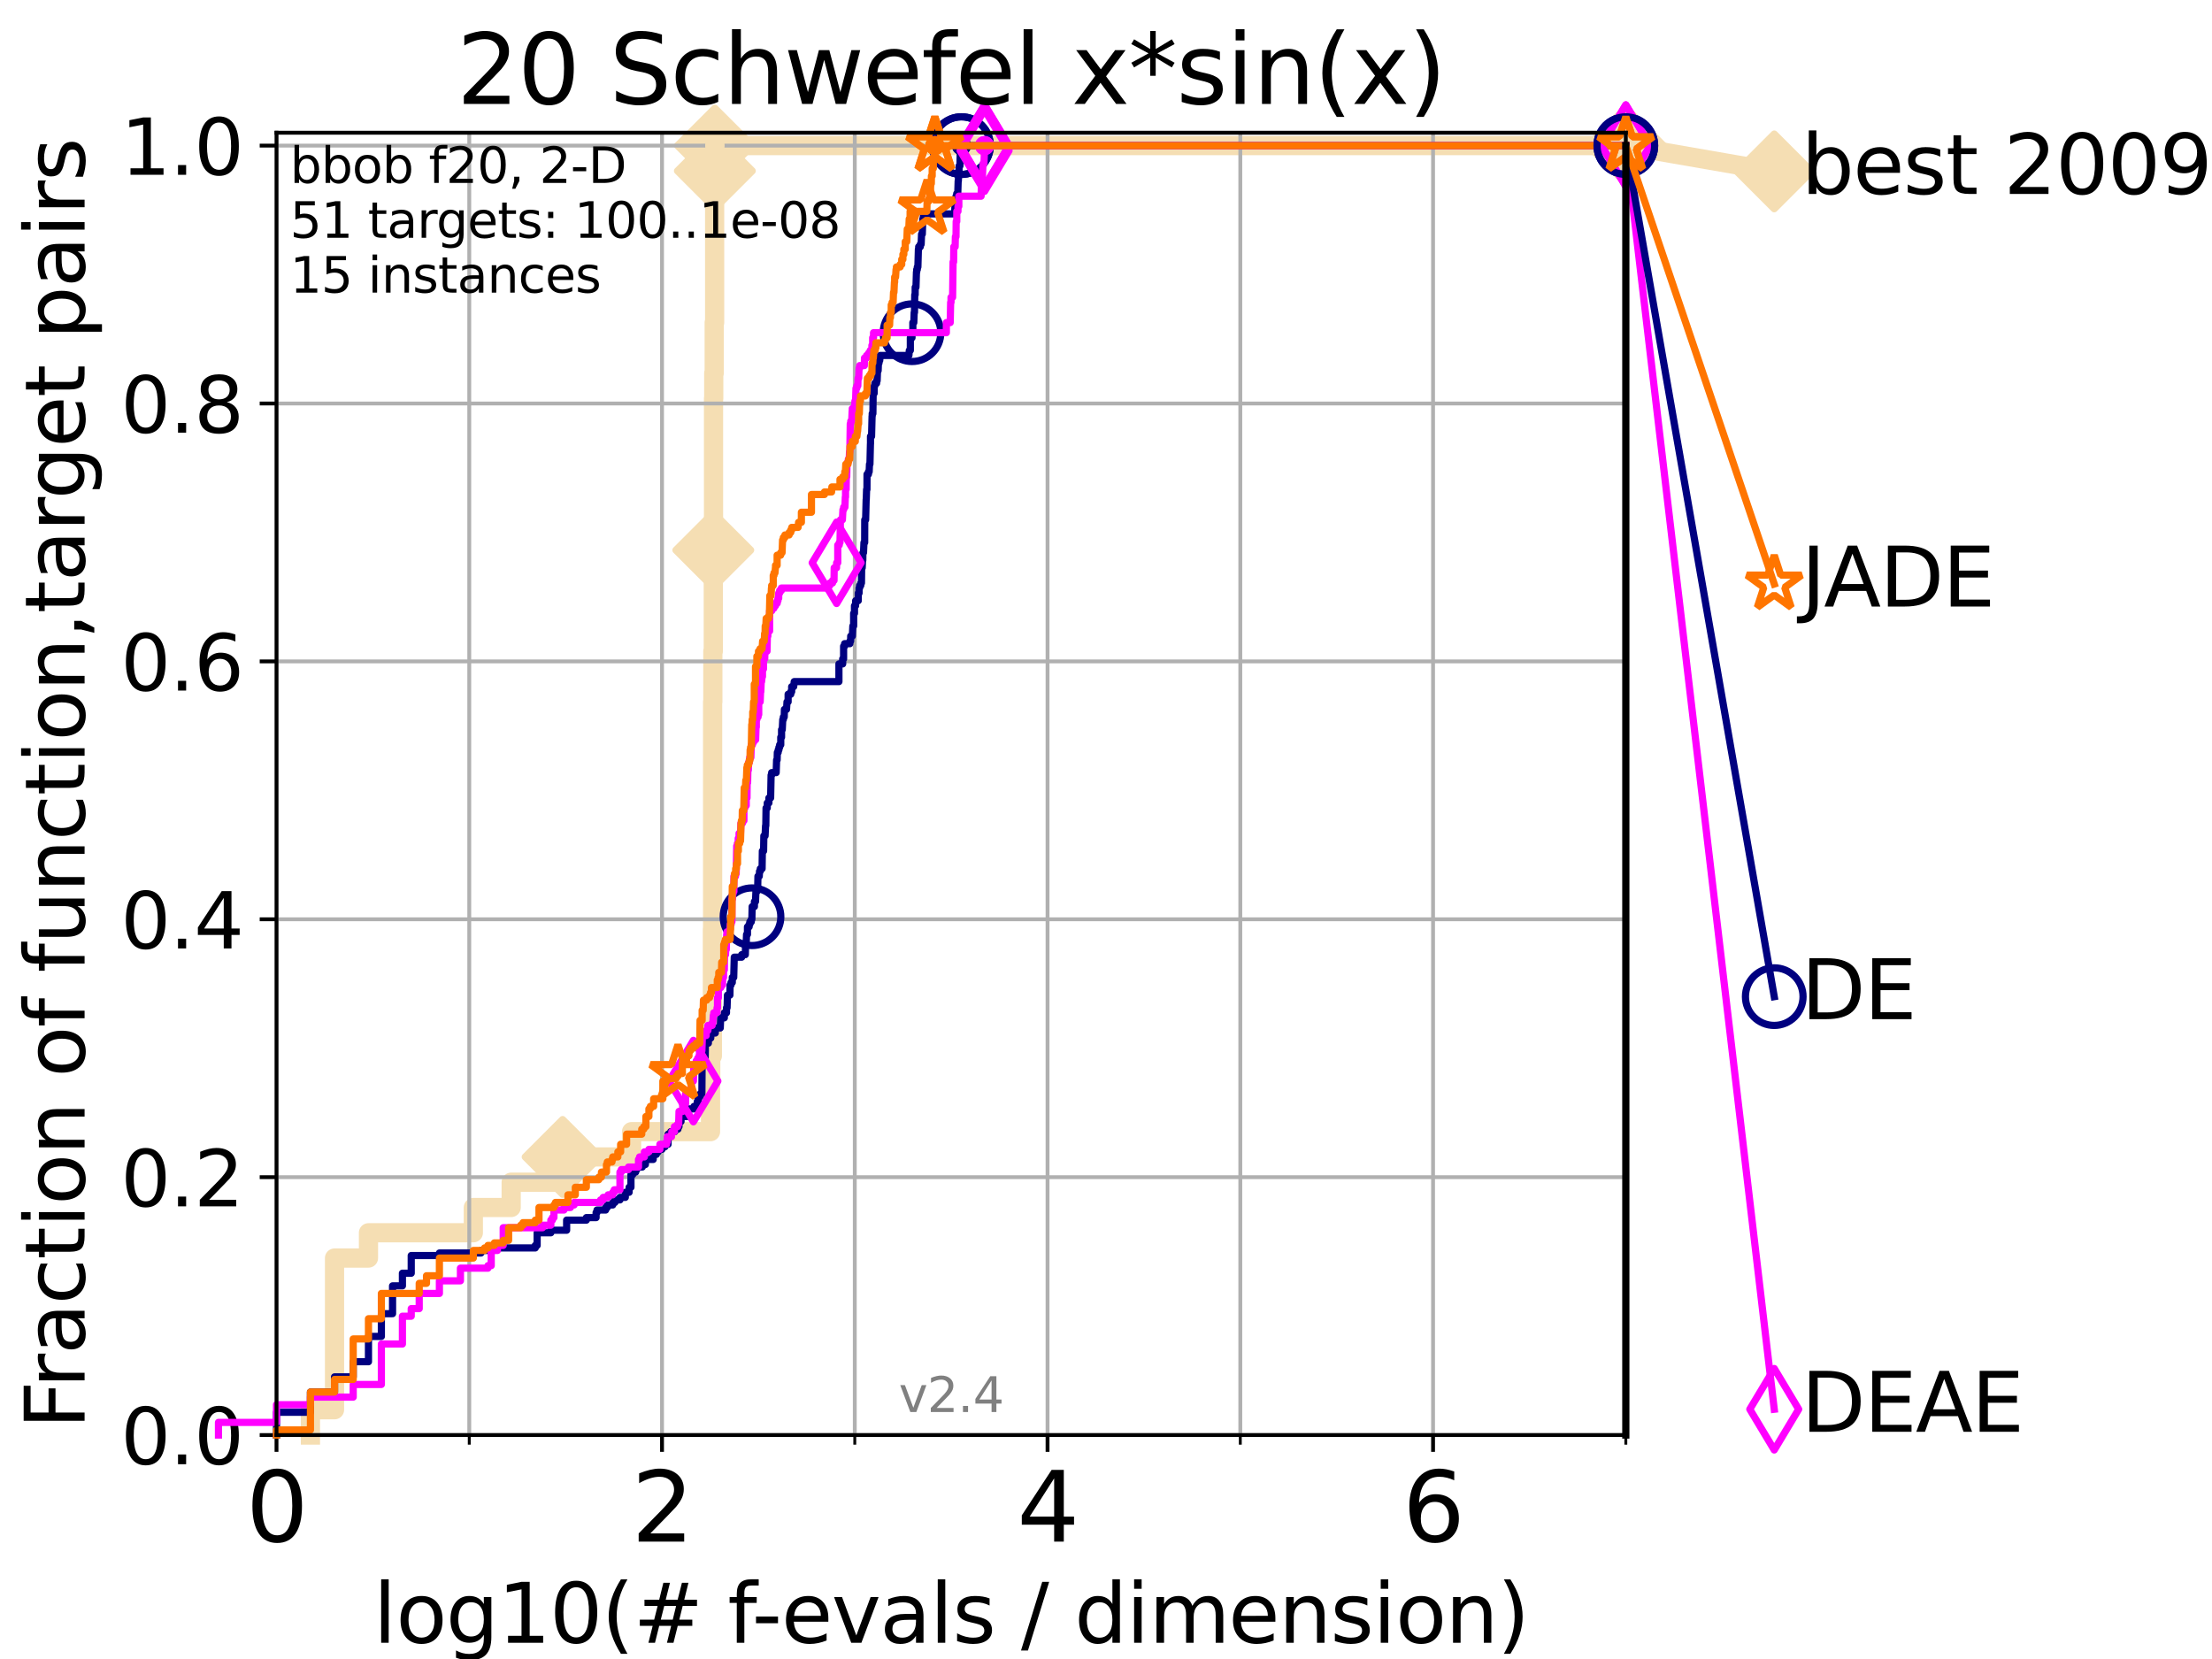 <?xml version="1.0" encoding="utf-8" standalone="no"?>
<!DOCTYPE svg PUBLIC "-//W3C//DTD SVG 1.1//EN"
  "http://www.w3.org/Graphics/SVG/1.1/DTD/svg11.dtd">
<svg height="345.6pt" version="1.1" viewBox="0 0 460.8 345.6" width="460.8pt" xmlns="http://www.w3.org/2000/svg" xmlns:xlink="http://www.w3.org/1999/xlink">
 <defs>
  <style type="text/css">*{stroke-linecap:butt;stroke-linejoin:round;}</style>
 </defs>
 <g id="figure_1">
  <g id="patch_1">
   <path d="M 0 345.6 
L 460.8 345.6 
L 460.8 0 
L 0 0 
z
" style="fill:#ffffff;"/>
  </g>
  <g id="axes_1">
   <g id="patch_2">
    <path d="M 57.6 298.944 
L 338.688 298.944 
L 338.688 27.648 
L 57.6 27.648 
z
" style="fill:#ffffff;"/>
   </g>
   <g id="line2d_1">
    <path d="M 64.671 298.944 
L 64.671 293.677 
L 69.688 293.677 
L 69.688 262.076 
L 76.759 262.076 
L 76.759 256.809 
L 98.606 256.809 
L 98.606 251.542 
L 106.489 251.542 
L 106.489 246.275 
L 117.203 246.275 
L 117.203 241.009 
L 131.566 241.009 
L 131.566 235.742 
L 148.015 235.742 
L 148.015 225.208 
L 148.064 225.208 
L 148.064 219.941 
L 148.402 219.941 
L 148.402 193.607 
L 148.45 193.607 
L 148.45 146.205 
L 148.497 146.205 
L 148.497 135.671 
L 148.592 135.671 
L 148.592 114.604 
L 148.639 114.604 
L 148.639 83.003 
L 148.686 83.003 
L 148.686 77.736 
L 148.78 77.736 
L 148.78 67.202 
L 148.873 67.202 
L 148.873 35.601 
L 148.92 35.601 
L 148.92 30.334 
L 338.688 30.334 
" style="fill:none;stroke:#f5deb3;stroke-linecap:square;stroke-width:4;"/>
   </g>
   <g id="line2d_2">
    <defs>
     <path d="M 0 7.778 
L 7.778 0 
L 0 -7.778 
L -7.778 0 
z
" id="mc4461db494" style="stroke:#f5deb3;stroke-linejoin:miter;stroke-width:1.5;"/>
    </defs>
    <g>
     <use style="fill:#f5deb3;stroke:#f5deb3;stroke-linejoin:miter;stroke-width:1.5;" x="117.203" xlink:href="#mc4461db494" y="241.009"/>
     <use style="fill:#f5deb3;stroke:#f5deb3;stroke-linejoin:miter;stroke-width:1.5;" x="148.592" xlink:href="#mc4461db494" y="114.604"/>
     <use style="fill:#f5deb3;stroke:#f5deb3;stroke-linejoin:miter;stroke-width:1.5;" x="148.92" xlink:href="#mc4461db494" y="35.601"/>
     <use style="fill:#f5deb3;stroke:#f5deb3;stroke-linejoin:miter;stroke-width:1.5;" x="148.92" xlink:href="#mc4461db494" y="30.334"/>
     <use style="fill:#f5deb3;stroke:#f5deb3;stroke-linejoin:miter;stroke-width:1.5;" x="338.688" xlink:href="#mc4461db494" y="30.334"/>
    </g>
   </g>
   <g id="line2d_3">
    <path style="fill:none;stroke:#f5deb3;stroke-linecap:square;stroke-width:4;"/>
    <g/>
   </g>
   <g id="line2d_4">
    <path d="M 338.688 30.334 
L 369.608 35.706 
" style="fill:none;stroke:#f5deb3;stroke-linecap:square;stroke-width:4;"/>
    <g>
     <use style="fill:#f5deb3;stroke:#f5deb3;stroke-linejoin:miter;stroke-width:1.5;" x="338.688" xlink:href="#mc4461db494" y="30.334"/>
     <use style="fill:#f5deb3;stroke:#f5deb3;stroke-linejoin:miter;stroke-width:1.5;" x="369.608" xlink:href="#mc4461db494" y="35.706"/>
    </g>
   </g>
   <g id="matplotlib.axis_1">
    <g id="xtick_1">
     <g id="line2d_5">
      <path clip-path="url(#p5f07d1dab1)" d="M 57.6 298.944 
L 57.6 27.648 
" style="fill:none;stroke:#b0b0b0;stroke-linecap:square;stroke-width:0.8;"/>
     </g>
     <g id="line2d_6">
      <defs>
       <path d="M 0 0 
L 0 3.5 
" id="m1c6b2a34ff" style="stroke:#000000;stroke-width:0.8;"/>
      </defs>
      <g>
       <use style="stroke:#000000;stroke-width:0.8;" x="57.6" xlink:href="#m1c6b2a34ff" y="298.944"/>
      </g>
     </g>
     <g id="text_1">
      <!-- 0 -->
      <g transform="translate(51.237 321.141)scale(0.2 -0.2)">
       <defs>
        <path d="M 2034 4250 
Q 1547 4250 1301 3770 
Q 1056 3291 1056 2328 
Q 1056 1369 1301 889 
Q 1547 409 2034 409 
Q 2525 409 2770 889 
Q 3016 1369 3016 2328 
Q 3016 3291 2770 3770 
Q 2525 4250 2034 4250 
z
M 2034 4750 
Q 2819 4750 3233 4129 
Q 3647 3509 3647 2328 
Q 3647 1150 3233 529 
Q 2819 -91 2034 -91 
Q 1250 -91 836 529 
Q 422 1150 422 2328 
Q 422 3509 836 4129 
Q 1250 4750 2034 4750 
z
" id="DejaVuSans-30" transform="scale(0.016)"/>
       </defs>
       <use xlink:href="#DejaVuSans-30"/>
      </g>
     </g>
    </g>
    <g id="xtick_2">
     <g id="line2d_7">
      <path clip-path="url(#p5f07d1dab1)" d="M 137.911 298.944 
L 137.911 27.648 
" style="fill:none;stroke:#b0b0b0;stroke-linecap:square;stroke-width:0.8;"/>
     </g>
     <g id="line2d_8">
      <g>
       <use style="stroke:#000000;stroke-width:0.8;" x="137.911" xlink:href="#m1c6b2a34ff" y="298.944"/>
      </g>
     </g>
     <g id="text_2">
      <!-- 2 -->
      <g transform="translate(131.548 321.141)scale(0.2 -0.2)">
       <defs>
        <path d="M 1228 531 
L 3431 531 
L 3431 0 
L 469 0 
L 469 531 
Q 828 903 1448 1529 
Q 2069 2156 2228 2338 
Q 2531 2678 2651 2914 
Q 2772 3150 2772 3378 
Q 2772 3750 2511 3984 
Q 2250 4219 1831 4219 
Q 1534 4219 1204 4116 
Q 875 4013 500 3803 
L 500 4441 
Q 881 4594 1212 4672 
Q 1544 4750 1819 4750 
Q 2544 4750 2975 4387 
Q 3406 4025 3406 3419 
Q 3406 3131 3298 2873 
Q 3191 2616 2906 2266 
Q 2828 2175 2409 1742 
Q 1991 1309 1228 531 
z
" id="DejaVuSans-32" transform="scale(0.016)"/>
       </defs>
       <use xlink:href="#DejaVuSans-32"/>
      </g>
     </g>
    </g>
    <g id="xtick_3">
     <g id="line2d_9">
      <path clip-path="url(#p5f07d1dab1)" d="M 218.222 298.944 
L 218.222 27.648 
" style="fill:none;stroke:#b0b0b0;stroke-linecap:square;stroke-width:0.8;"/>
     </g>
     <g id="line2d_10">
      <g>
       <use style="stroke:#000000;stroke-width:0.8;" x="218.222" xlink:href="#m1c6b2a34ff" y="298.944"/>
      </g>
     </g>
     <g id="text_3">
      <!-- 4 -->
      <g transform="translate(211.859 321.141)scale(0.2 -0.2)">
       <defs>
        <path d="M 2419 4116 
L 825 1625 
L 2419 1625 
L 2419 4116 
z
M 2253 4666 
L 3047 4666 
L 3047 1625 
L 3713 1625 
L 3713 1100 
L 3047 1100 
L 3047 0 
L 2419 0 
L 2419 1100 
L 313 1100 
L 313 1709 
L 2253 4666 
z
" id="DejaVuSans-34" transform="scale(0.016)"/>
       </defs>
       <use xlink:href="#DejaVuSans-34"/>
      </g>
     </g>
    </g>
    <g id="xtick_4">
     <g id="line2d_11">
      <path clip-path="url(#p5f07d1dab1)" d="M 298.533 298.944 
L 298.533 27.648 
" style="fill:none;stroke:#b0b0b0;stroke-linecap:square;stroke-width:0.8;"/>
     </g>
     <g id="line2d_12">
      <g>
       <use style="stroke:#000000;stroke-width:0.8;" x="298.533" xlink:href="#m1c6b2a34ff" y="298.944"/>
      </g>
     </g>
     <g id="text_4">
      <!-- 6 -->
      <g transform="translate(292.17 321.141)scale(0.2 -0.2)">
       <defs>
        <path d="M 2113 2584 
Q 1688 2584 1439 2293 
Q 1191 2003 1191 1497 
Q 1191 994 1439 701 
Q 1688 409 2113 409 
Q 2538 409 2786 701 
Q 3034 994 3034 1497 
Q 3034 2003 2786 2293 
Q 2538 2584 2113 2584 
z
M 3366 4563 
L 3366 3988 
Q 3128 4100 2886 4159 
Q 2644 4219 2406 4219 
Q 1781 4219 1451 3797 
Q 1122 3375 1075 2522 
Q 1259 2794 1537 2939 
Q 1816 3084 2150 3084 
Q 2853 3084 3261 2657 
Q 3669 2231 3669 1497 
Q 3669 778 3244 343 
Q 2819 -91 2113 -91 
Q 1303 -91 875 529 
Q 447 1150 447 2328 
Q 447 3434 972 4092 
Q 1497 4750 2381 4750 
Q 2619 4750 2861 4703 
Q 3103 4656 3366 4563 
z
" id="DejaVuSans-36" transform="scale(0.016)"/>
       </defs>
       <use xlink:href="#DejaVuSans-36"/>
      </g>
     </g>
    </g>
    <g id="xtick_5">
     <g id="line2d_13">
      <path clip-path="url(#p5f07d1dab1)" d="M 97.755 298.944 
L 97.755 27.648 
" style="fill:none;stroke:#b0b0b0;stroke-linecap:square;stroke-width:0.8;"/>
     </g>
     <g id="line2d_14">
      <defs>
       <path d="M 0 0 
L 0 2 
" id="m41ac066475" style="stroke:#000000;stroke-width:0.6;"/>
      </defs>
      <g>
       <use style="stroke:#000000;stroke-width:0.6;" x="97.755" xlink:href="#m41ac066475" y="298.944"/>
      </g>
     </g>
    </g>
    <g id="xtick_6">
     <g id="line2d_15">
      <path clip-path="url(#p5f07d1dab1)" d="M 178.066 298.944 
L 178.066 27.648 
" style="fill:none;stroke:#b0b0b0;stroke-linecap:square;stroke-width:0.8;"/>
     </g>
     <g id="line2d_16">
      <g>
       <use style="stroke:#000000;stroke-width:0.6;" x="178.066" xlink:href="#m41ac066475" y="298.944"/>
      </g>
     </g>
    </g>
    <g id="xtick_7">
     <g id="line2d_17">
      <path clip-path="url(#p5f07d1dab1)" d="M 258.377 298.944 
L 258.377 27.648 
" style="fill:none;stroke:#b0b0b0;stroke-linecap:square;stroke-width:0.8;"/>
     </g>
     <g id="line2d_18">
      <g>
       <use style="stroke:#000000;stroke-width:0.6;" x="258.377" xlink:href="#m41ac066475" y="298.944"/>
      </g>
     </g>
    </g>
    <g id="xtick_8">
     <g id="line2d_19">
      <path clip-path="url(#p5f07d1dab1)" d="M 338.688 298.944 
L 338.688 27.648 
" style="fill:none;stroke:#b0b0b0;stroke-linecap:square;stroke-width:0.8;"/>
     </g>
     <g id="line2d_20">
      <g>
       <use style="stroke:#000000;stroke-width:0.6;" x="338.688" xlink:href="#m41ac066475" y="298.944"/>
      </g>
     </g>
    </g>
    <g id="text_5">
     <!-- log10(# f-evals / dimension) -->
     <g transform="translate(77.764 342.218)scale(0.17 -0.17)">
      <defs>
       <path d="M 603 4863 
L 1178 4863 
L 1178 0 
L 603 0 
L 603 4863 
z
" id="DejaVuSans-6c" transform="scale(0.016)"/>
       <path d="M 1959 3097 
Q 1497 3097 1228 2736 
Q 959 2375 959 1747 
Q 959 1119 1226 758 
Q 1494 397 1959 397 
Q 2419 397 2687 759 
Q 2956 1122 2956 1747 
Q 2956 2369 2687 2733 
Q 2419 3097 1959 3097 
z
M 1959 3584 
Q 2709 3584 3137 3096 
Q 3566 2609 3566 1747 
Q 3566 888 3137 398 
Q 2709 -91 1959 -91 
Q 1206 -91 779 398 
Q 353 888 353 1747 
Q 353 2609 779 3096 
Q 1206 3584 1959 3584 
z
" id="DejaVuSans-6f" transform="scale(0.016)"/>
       <path d="M 2906 1791 
Q 2906 2416 2648 2759 
Q 2391 3103 1925 3103 
Q 1463 3103 1205 2759 
Q 947 2416 947 1791 
Q 947 1169 1205 825 
Q 1463 481 1925 481 
Q 2391 481 2648 825 
Q 2906 1169 2906 1791 
z
M 3481 434 
Q 3481 -459 3084 -895 
Q 2688 -1331 1869 -1331 
Q 1566 -1331 1297 -1286 
Q 1028 -1241 775 -1147 
L 775 -588 
Q 1028 -725 1275 -790 
Q 1522 -856 1778 -856 
Q 2344 -856 2625 -561 
Q 2906 -266 2906 331 
L 2906 616 
Q 2728 306 2450 153 
Q 2172 0 1784 0 
Q 1141 0 747 490 
Q 353 981 353 1791 
Q 353 2603 747 3093 
Q 1141 3584 1784 3584 
Q 2172 3584 2450 3431 
Q 2728 3278 2906 2969 
L 2906 3500 
L 3481 3500 
L 3481 434 
z
" id="DejaVuSans-67" transform="scale(0.016)"/>
       <path d="M 794 531 
L 1825 531 
L 1825 4091 
L 703 3866 
L 703 4441 
L 1819 4666 
L 2450 4666 
L 2450 531 
L 3481 531 
L 3481 0 
L 794 0 
L 794 531 
z
" id="DejaVuSans-31" transform="scale(0.016)"/>
       <path d="M 1984 4856 
Q 1566 4138 1362 3434 
Q 1159 2731 1159 2009 
Q 1159 1288 1364 580 
Q 1569 -128 1984 -844 
L 1484 -844 
Q 1016 -109 783 600 
Q 550 1309 550 2009 
Q 550 2706 781 3412 
Q 1013 4119 1484 4856 
L 1984 4856 
z
" id="DejaVuSans-28" transform="scale(0.016)"/>
       <path d="M 3272 2816 
L 2363 2816 
L 2100 1772 
L 3016 1772 
L 3272 2816 
z
M 2803 4594 
L 2478 3297 
L 3391 3297 
L 3719 4594 
L 4219 4594 
L 3897 3297 
L 4872 3297 
L 4872 2816 
L 3775 2816 
L 3519 1772 
L 4513 1772 
L 4513 1294 
L 3397 1294 
L 3072 0 
L 2572 0 
L 2894 1294 
L 1978 1294 
L 1656 0 
L 1153 0 
L 1478 1294 
L 494 1294 
L 494 1772 
L 1594 1772 
L 1856 2816 
L 850 2816 
L 850 3297 
L 1978 3297 
L 2297 4594 
L 2803 4594 
z
" id="DejaVuSans-23" transform="scale(0.016)"/>
       <path id="DejaVuSans-20" transform="scale(0.016)"/>
       <path d="M 2375 4863 
L 2375 4384 
L 1825 4384 
Q 1516 4384 1395 4259 
Q 1275 4134 1275 3809 
L 1275 3500 
L 2222 3500 
L 2222 3053 
L 1275 3053 
L 1275 0 
L 697 0 
L 697 3053 
L 147 3053 
L 147 3500 
L 697 3500 
L 697 3744 
Q 697 4328 969 4595 
Q 1241 4863 1831 4863 
L 2375 4863 
z
" id="DejaVuSans-66" transform="scale(0.016)"/>
       <path d="M 313 2009 
L 1997 2009 
L 1997 1497 
L 313 1497 
L 313 2009 
z
" id="DejaVuSans-2d" transform="scale(0.016)"/>
       <path d="M 3597 1894 
L 3597 1613 
L 953 1613 
Q 991 1019 1311 708 
Q 1631 397 2203 397 
Q 2534 397 2845 478 
Q 3156 559 3463 722 
L 3463 178 
Q 3153 47 2828 -22 
Q 2503 -91 2169 -91 
Q 1331 -91 842 396 
Q 353 884 353 1716 
Q 353 2575 817 3079 
Q 1281 3584 2069 3584 
Q 2775 3584 3186 3129 
Q 3597 2675 3597 1894 
z
M 3022 2063 
Q 3016 2534 2758 2815 
Q 2500 3097 2075 3097 
Q 1594 3097 1305 2825 
Q 1016 2553 972 2059 
L 3022 2063 
z
" id="DejaVuSans-65" transform="scale(0.016)"/>
       <path d="M 191 3500 
L 800 3500 
L 1894 563 
L 2988 3500 
L 3597 3500 
L 2284 0 
L 1503 0 
L 191 3500 
z
" id="DejaVuSans-76" transform="scale(0.016)"/>
       <path d="M 2194 1759 
Q 1497 1759 1228 1600 
Q 959 1441 959 1056 
Q 959 750 1161 570 
Q 1363 391 1709 391 
Q 2188 391 2477 730 
Q 2766 1069 2766 1631 
L 2766 1759 
L 2194 1759 
z
M 3341 1997 
L 3341 0 
L 2766 0 
L 2766 531 
Q 2569 213 2275 61 
Q 1981 -91 1556 -91 
Q 1019 -91 701 211 
Q 384 513 384 1019 
Q 384 1609 779 1909 
Q 1175 2209 1959 2209 
L 2766 2209 
L 2766 2266 
Q 2766 2663 2505 2880 
Q 2244 3097 1772 3097 
Q 1472 3097 1187 3025 
Q 903 2953 641 2809 
L 641 3341 
Q 956 3463 1253 3523 
Q 1550 3584 1831 3584 
Q 2591 3584 2966 3190 
Q 3341 2797 3341 1997 
z
" id="DejaVuSans-61" transform="scale(0.016)"/>
       <path d="M 2834 3397 
L 2834 2853 
Q 2591 2978 2328 3040 
Q 2066 3103 1784 3103 
Q 1356 3103 1142 2972 
Q 928 2841 928 2578 
Q 928 2378 1081 2264 
Q 1234 2150 1697 2047 
L 1894 2003 
Q 2506 1872 2764 1633 
Q 3022 1394 3022 966 
Q 3022 478 2636 193 
Q 2250 -91 1575 -91 
Q 1294 -91 989 -36 
Q 684 19 347 128 
L 347 722 
Q 666 556 975 473 
Q 1284 391 1588 391 
Q 1994 391 2212 530 
Q 2431 669 2431 922 
Q 2431 1156 2273 1281 
Q 2116 1406 1581 1522 
L 1381 1569 
Q 847 1681 609 1914 
Q 372 2147 372 2553 
Q 372 3047 722 3315 
Q 1072 3584 1716 3584 
Q 2034 3584 2315 3537 
Q 2597 3491 2834 3397 
z
" id="DejaVuSans-73" transform="scale(0.016)"/>
       <path d="M 1625 4666 
L 2156 4666 
L 531 -594 
L 0 -594 
L 1625 4666 
z
" id="DejaVuSans-2f" transform="scale(0.016)"/>
       <path d="M 2906 2969 
L 2906 4863 
L 3481 4863 
L 3481 0 
L 2906 0 
L 2906 525 
Q 2725 213 2448 61 
Q 2172 -91 1784 -91 
Q 1150 -91 751 415 
Q 353 922 353 1747 
Q 353 2572 751 3078 
Q 1150 3584 1784 3584 
Q 2172 3584 2448 3432 
Q 2725 3281 2906 2969 
z
M 947 1747 
Q 947 1113 1208 752 
Q 1469 391 1925 391 
Q 2381 391 2643 752 
Q 2906 1113 2906 1747 
Q 2906 2381 2643 2742 
Q 2381 3103 1925 3103 
Q 1469 3103 1208 2742 
Q 947 2381 947 1747 
z
" id="DejaVuSans-64" transform="scale(0.016)"/>
       <path d="M 603 3500 
L 1178 3500 
L 1178 0 
L 603 0 
L 603 3500 
z
M 603 4863 
L 1178 4863 
L 1178 4134 
L 603 4134 
L 603 4863 
z
" id="DejaVuSans-69" transform="scale(0.016)"/>
       <path d="M 3328 2828 
Q 3544 3216 3844 3400 
Q 4144 3584 4550 3584 
Q 5097 3584 5394 3201 
Q 5691 2819 5691 2113 
L 5691 0 
L 5113 0 
L 5113 2094 
Q 5113 2597 4934 2840 
Q 4756 3084 4391 3084 
Q 3944 3084 3684 2787 
Q 3425 2491 3425 1978 
L 3425 0 
L 2847 0 
L 2847 2094 
Q 2847 2600 2669 2842 
Q 2491 3084 2119 3084 
Q 1678 3084 1418 2786 
Q 1159 2488 1159 1978 
L 1159 0 
L 581 0 
L 581 3500 
L 1159 3500 
L 1159 2956 
Q 1356 3278 1631 3431 
Q 1906 3584 2284 3584 
Q 2666 3584 2933 3390 
Q 3200 3197 3328 2828 
z
" id="DejaVuSans-6d" transform="scale(0.016)"/>
       <path d="M 3513 2113 
L 3513 0 
L 2938 0 
L 2938 2094 
Q 2938 2591 2744 2837 
Q 2550 3084 2163 3084 
Q 1697 3084 1428 2787 
Q 1159 2491 1159 1978 
L 1159 0 
L 581 0 
L 581 3500 
L 1159 3500 
L 1159 2956 
Q 1366 3272 1645 3428 
Q 1925 3584 2291 3584 
Q 2894 3584 3203 3211 
Q 3513 2838 3513 2113 
z
" id="DejaVuSans-6e" transform="scale(0.016)"/>
       <path d="M 513 4856 
L 1013 4856 
Q 1481 4119 1714 3412 
Q 1947 2706 1947 2009 
Q 1947 1309 1714 600 
Q 1481 -109 1013 -844 
L 513 -844 
Q 928 -128 1133 580 
Q 1338 1288 1338 2009 
Q 1338 2731 1133 3434 
Q 928 4138 513 4856 
z
" id="DejaVuSans-29" transform="scale(0.016)"/>
      </defs>
      <use xlink:href="#DejaVuSans-6c"/>
      <use x="27.783" xlink:href="#DejaVuSans-6f"/>
      <use x="88.965" xlink:href="#DejaVuSans-67"/>
      <use x="152.441" xlink:href="#DejaVuSans-31"/>
      <use x="216.064" xlink:href="#DejaVuSans-30"/>
      <use x="279.688" xlink:href="#DejaVuSans-28"/>
      <use x="318.701" xlink:href="#DejaVuSans-23"/>
      <use x="402.49" xlink:href="#DejaVuSans-20"/>
      <use x="434.277" xlink:href="#DejaVuSans-66"/>
      <use x="463.982" xlink:href="#DejaVuSans-2d"/>
      <use x="500.066" xlink:href="#DejaVuSans-65"/>
      <use x="561.59" xlink:href="#DejaVuSans-76"/>
      <use x="620.77" xlink:href="#DejaVuSans-61"/>
      <use x="682.049" xlink:href="#DejaVuSans-6c"/>
      <use x="709.832" xlink:href="#DejaVuSans-73"/>
      <use x="761.932" xlink:href="#DejaVuSans-20"/>
      <use x="793.719" xlink:href="#DejaVuSans-2f"/>
      <use x="827.41" xlink:href="#DejaVuSans-20"/>
      <use x="859.197" xlink:href="#DejaVuSans-64"/>
      <use x="922.674" xlink:href="#DejaVuSans-69"/>
      <use x="950.457" xlink:href="#DejaVuSans-6d"/>
      <use x="1047.869" xlink:href="#DejaVuSans-65"/>
      <use x="1109.393" xlink:href="#DejaVuSans-6e"/>
      <use x="1172.771" xlink:href="#DejaVuSans-73"/>
      <use x="1224.871" xlink:href="#DejaVuSans-69"/>
      <use x="1252.654" xlink:href="#DejaVuSans-6f"/>
      <use x="1313.836" xlink:href="#DejaVuSans-6e"/>
      <use x="1377.215" xlink:href="#DejaVuSans-29"/>
     </g>
    </g>
   </g>
   <g id="matplotlib.axis_2">
    <g id="ytick_1">
     <g id="line2d_21">
      <path clip-path="url(#p5f07d1dab1)" d="M 57.6 298.944 
L 338.688 298.944 
" style="fill:none;stroke:#b0b0b0;stroke-linecap:square;stroke-width:0.8;"/>
     </g>
     <g id="line2d_22">
      <defs>
       <path d="M 0 0 
L -3.5 0 
" id="mc6384da423" style="stroke:#000000;stroke-width:0.8;"/>
      </defs>
      <g>
       <use style="stroke:#000000;stroke-width:0.8;" x="57.6" xlink:href="#mc6384da423" y="298.944"/>
      </g>
     </g>
     <g id="text_6">
      <!-- 0.0 -->
      <g transform="translate(25.155 305.023)scale(0.16 -0.16)">
       <defs>
        <path d="M 684 794 
L 1344 794 
L 1344 0 
L 684 0 
L 684 794 
z
" id="DejaVuSans-2e" transform="scale(0.016)"/>
       </defs>
       <use xlink:href="#DejaVuSans-30"/>
       <use x="63.623" xlink:href="#DejaVuSans-2e"/>
       <use x="95.41" xlink:href="#DejaVuSans-30"/>
      </g>
     </g>
    </g>
    <g id="ytick_2">
     <g id="line2d_23">
      <path clip-path="url(#p5f07d1dab1)" d="M 57.6 245.222 
L 338.688 245.222 
" style="fill:none;stroke:#b0b0b0;stroke-linecap:square;stroke-width:0.8;"/>
     </g>
     <g id="line2d_24">
      <g>
       <use style="stroke:#000000;stroke-width:0.8;" x="57.6" xlink:href="#mc6384da423" y="245.222"/>
      </g>
     </g>
     <g id="text_7">
      <!-- 0.2 -->
      <g transform="translate(25.155 251.301)scale(0.16 -0.16)">
       <use xlink:href="#DejaVuSans-30"/>
       <use x="63.623" xlink:href="#DejaVuSans-2e"/>
       <use x="95.41" xlink:href="#DejaVuSans-32"/>
      </g>
     </g>
    </g>
    <g id="ytick_3">
     <g id="line2d_25">
      <path clip-path="url(#p5f07d1dab1)" d="M 57.6 191.5 
L 338.688 191.5 
" style="fill:none;stroke:#b0b0b0;stroke-linecap:square;stroke-width:0.8;"/>
     </g>
     <g id="line2d_26">
      <g>
       <use style="stroke:#000000;stroke-width:0.8;" x="57.6" xlink:href="#mc6384da423" y="191.5"/>
      </g>
     </g>
     <g id="text_8">
      <!-- 0.4 -->
      <g transform="translate(25.155 197.579)scale(0.16 -0.16)">
       <use xlink:href="#DejaVuSans-30"/>
       <use x="63.623" xlink:href="#DejaVuSans-2e"/>
       <use x="95.41" xlink:href="#DejaVuSans-34"/>
      </g>
     </g>
    </g>
    <g id="ytick_4">
     <g id="line2d_27">
      <path clip-path="url(#p5f07d1dab1)" d="M 57.6 137.778 
L 338.688 137.778 
" style="fill:none;stroke:#b0b0b0;stroke-linecap:square;stroke-width:0.8;"/>
     </g>
     <g id="line2d_28">
      <g>
       <use style="stroke:#000000;stroke-width:0.8;" x="57.6" xlink:href="#mc6384da423" y="137.778"/>
      </g>
     </g>
     <g id="text_9">
      <!-- 0.6 -->
      <g transform="translate(25.155 143.857)scale(0.16 -0.16)">
       <use xlink:href="#DejaVuSans-30"/>
       <use x="63.623" xlink:href="#DejaVuSans-2e"/>
       <use x="95.41" xlink:href="#DejaVuSans-36"/>
      </g>
     </g>
    </g>
    <g id="ytick_5">
     <g id="line2d_29">
      <path clip-path="url(#p5f07d1dab1)" d="M 57.6 84.056 
L 338.688 84.056 
" style="fill:none;stroke:#b0b0b0;stroke-linecap:square;stroke-width:0.8;"/>
     </g>
     <g id="line2d_30">
      <g>
       <use style="stroke:#000000;stroke-width:0.8;" x="57.6" xlink:href="#mc6384da423" y="84.056"/>
      </g>
     </g>
     <g id="text_10">
      <!-- 0.8 -->
      <g transform="translate(25.155 90.135)scale(0.16 -0.16)">
       <defs>
        <path d="M 2034 2216 
Q 1584 2216 1326 1975 
Q 1069 1734 1069 1313 
Q 1069 891 1326 650 
Q 1584 409 2034 409 
Q 2484 409 2743 651 
Q 3003 894 3003 1313 
Q 3003 1734 2745 1975 
Q 2488 2216 2034 2216 
z
M 1403 2484 
Q 997 2584 770 2862 
Q 544 3141 544 3541 
Q 544 4100 942 4425 
Q 1341 4750 2034 4750 
Q 2731 4750 3128 4425 
Q 3525 4100 3525 3541 
Q 3525 3141 3298 2862 
Q 3072 2584 2669 2484 
Q 3125 2378 3379 2068 
Q 3634 1759 3634 1313 
Q 3634 634 3220 271 
Q 2806 -91 2034 -91 
Q 1263 -91 848 271 
Q 434 634 434 1313 
Q 434 1759 690 2068 
Q 947 2378 1403 2484 
z
M 1172 3481 
Q 1172 3119 1398 2916 
Q 1625 2713 2034 2713 
Q 2441 2713 2670 2916 
Q 2900 3119 2900 3481 
Q 2900 3844 2670 4047 
Q 2441 4250 2034 4250 
Q 1625 4250 1398 4047 
Q 1172 3844 1172 3481 
z
" id="DejaVuSans-38" transform="scale(0.016)"/>
       </defs>
       <use xlink:href="#DejaVuSans-30"/>
       <use x="63.623" xlink:href="#DejaVuSans-2e"/>
       <use x="95.41" xlink:href="#DejaVuSans-38"/>
      </g>
     </g>
    </g>
    <g id="ytick_6">
     <g id="line2d_31">
      <path clip-path="url(#p5f07d1dab1)" d="M 57.6 30.334 
L 338.688 30.334 
" style="fill:none;stroke:#b0b0b0;stroke-linecap:square;stroke-width:0.8;"/>
     </g>
     <g id="line2d_32">
      <g>
       <use style="stroke:#000000;stroke-width:0.8;" x="57.6" xlink:href="#mc6384da423" y="30.334"/>
      </g>
     </g>
     <g id="text_11">
      <!-- 1.0 -->
      <g transform="translate(25.155 36.413)scale(0.16 -0.16)">
       <use xlink:href="#DejaVuSans-31"/>
       <use x="63.623" xlink:href="#DejaVuSans-2e"/>
       <use x="95.41" xlink:href="#DejaVuSans-30"/>
      </g>
     </g>
    </g>
    <g id="text_12">
     <!-- Fraction of function,target pairs -->
     <g transform="translate(17.62 297.681)rotate(-90)scale(0.17 -0.17)">
      <defs>
       <path d="M 628 4666 
L 3309 4666 
L 3309 4134 
L 1259 4134 
L 1259 2759 
L 3109 2759 
L 3109 2228 
L 1259 2228 
L 1259 0 
L 628 0 
L 628 4666 
z
" id="DejaVuSans-46" transform="scale(0.016)"/>
       <path d="M 2631 2963 
Q 2534 3019 2420 3045 
Q 2306 3072 2169 3072 
Q 1681 3072 1420 2755 
Q 1159 2438 1159 1844 
L 1159 0 
L 581 0 
L 581 3500 
L 1159 3500 
L 1159 2956 
Q 1341 3275 1631 3429 
Q 1922 3584 2338 3584 
Q 2397 3584 2469 3576 
Q 2541 3569 2628 3553 
L 2631 2963 
z
" id="DejaVuSans-72" transform="scale(0.016)"/>
       <path d="M 3122 3366 
L 3122 2828 
Q 2878 2963 2633 3030 
Q 2388 3097 2138 3097 
Q 1578 3097 1268 2742 
Q 959 2388 959 1747 
Q 959 1106 1268 751 
Q 1578 397 2138 397 
Q 2388 397 2633 464 
Q 2878 531 3122 666 
L 3122 134 
Q 2881 22 2623 -34 
Q 2366 -91 2075 -91 
Q 1284 -91 818 406 
Q 353 903 353 1747 
Q 353 2603 823 3093 
Q 1294 3584 2113 3584 
Q 2378 3584 2631 3529 
Q 2884 3475 3122 3366 
z
" id="DejaVuSans-63" transform="scale(0.016)"/>
       <path d="M 1172 4494 
L 1172 3500 
L 2356 3500 
L 2356 3053 
L 1172 3053 
L 1172 1153 
Q 1172 725 1289 603 
Q 1406 481 1766 481 
L 2356 481 
L 2356 0 
L 1766 0 
Q 1100 0 847 248 
Q 594 497 594 1153 
L 594 3053 
L 172 3053 
L 172 3500 
L 594 3500 
L 594 4494 
L 1172 4494 
z
" id="DejaVuSans-74" transform="scale(0.016)"/>
       <path d="M 544 1381 
L 544 3500 
L 1119 3500 
L 1119 1403 
Q 1119 906 1312 657 
Q 1506 409 1894 409 
Q 2359 409 2629 706 
Q 2900 1003 2900 1516 
L 2900 3500 
L 3475 3500 
L 3475 0 
L 2900 0 
L 2900 538 
Q 2691 219 2414 64 
Q 2138 -91 1772 -91 
Q 1169 -91 856 284 
Q 544 659 544 1381 
z
M 1991 3584 
L 1991 3584 
z
" id="DejaVuSans-75" transform="scale(0.016)"/>
       <path d="M 750 794 
L 1409 794 
L 1409 256 
L 897 -744 
L 494 -744 
L 750 256 
L 750 794 
z
" id="DejaVuSans-2c" transform="scale(0.016)"/>
       <path d="M 1159 525 
L 1159 -1331 
L 581 -1331 
L 581 3500 
L 1159 3500 
L 1159 2969 
Q 1341 3281 1617 3432 
Q 1894 3584 2278 3584 
Q 2916 3584 3314 3078 
Q 3713 2572 3713 1747 
Q 3713 922 3314 415 
Q 2916 -91 2278 -91 
Q 1894 -91 1617 61 
Q 1341 213 1159 525 
z
M 3116 1747 
Q 3116 2381 2855 2742 
Q 2594 3103 2138 3103 
Q 1681 3103 1420 2742 
Q 1159 2381 1159 1747 
Q 1159 1113 1420 752 
Q 1681 391 2138 391 
Q 2594 391 2855 752 
Q 3116 1113 3116 1747 
z
" id="DejaVuSans-70" transform="scale(0.016)"/>
      </defs>
      <use xlink:href="#DejaVuSans-46"/>
      <use x="50.27" xlink:href="#DejaVuSans-72"/>
      <use x="91.383" xlink:href="#DejaVuSans-61"/>
      <use x="152.662" xlink:href="#DejaVuSans-63"/>
      <use x="207.643" xlink:href="#DejaVuSans-74"/>
      <use x="246.852" xlink:href="#DejaVuSans-69"/>
      <use x="274.635" xlink:href="#DejaVuSans-6f"/>
      <use x="335.816" xlink:href="#DejaVuSans-6e"/>
      <use x="399.195" xlink:href="#DejaVuSans-20"/>
      <use x="430.982" xlink:href="#DejaVuSans-6f"/>
      <use x="492.164" xlink:href="#DejaVuSans-66"/>
      <use x="527.369" xlink:href="#DejaVuSans-20"/>
      <use x="559.156" xlink:href="#DejaVuSans-66"/>
      <use x="594.361" xlink:href="#DejaVuSans-75"/>
      <use x="657.74" xlink:href="#DejaVuSans-6e"/>
      <use x="721.119" xlink:href="#DejaVuSans-63"/>
      <use x="776.1" xlink:href="#DejaVuSans-74"/>
      <use x="815.309" xlink:href="#DejaVuSans-69"/>
      <use x="843.092" xlink:href="#DejaVuSans-6f"/>
      <use x="904.273" xlink:href="#DejaVuSans-6e"/>
      <use x="967.652" xlink:href="#DejaVuSans-2c"/>
      <use x="999.439" xlink:href="#DejaVuSans-74"/>
      <use x="1038.648" xlink:href="#DejaVuSans-61"/>
      <use x="1099.928" xlink:href="#DejaVuSans-72"/>
      <use x="1139.291" xlink:href="#DejaVuSans-67"/>
      <use x="1202.768" xlink:href="#DejaVuSans-65"/>
      <use x="1264.291" xlink:href="#DejaVuSans-74"/>
      <use x="1303.5" xlink:href="#DejaVuSans-20"/>
      <use x="1335.287" xlink:href="#DejaVuSans-70"/>
      <use x="1398.764" xlink:href="#DejaVuSans-61"/>
      <use x="1460.043" xlink:href="#DejaVuSans-69"/>
      <use x="1487.826" xlink:href="#DejaVuSans-72"/>
      <use x="1528.939" xlink:href="#DejaVuSans-73"/>
     </g>
    </g>
   </g>
   <g id="line2d_33">
    <defs>
     <path d="M 0 1.5 
C 0.398 1.5 0.779 1.342 1.061 1.061 
C 1.342 0.779 1.5 0.398 1.5 0 
C 1.5 -0.398 1.342 -0.779 1.061 -1.061 
C 0.779 -1.342 0.398 -1.5 0 -1.5 
C -0.398 -1.5 -0.779 -1.342 -1.061 -1.061 
C -1.342 -0.779 -1.5 -0.398 -1.5 0 
C -1.5 0.398 -1.342 0.779 -1.061 1.061 
C -0.779 1.342 -0.398 1.5 0 1.5 
z
" id="ma4c766f8d5" style="stroke:#f5deb3;"/>
    </defs>
    <g>
     <use style="fill:#f5deb3;stroke:#f5deb3;" x="148.92" xlink:href="#ma4c766f8d5" y="30.334"/>
     <use style="fill:#f5deb3;stroke:#f5deb3;" x="148.92" xlink:href="#ma4c766f8d5" y="30.334"/>
    </g>
   </g>
   <g id="line2d_34">
    <defs>
     <path d="M 0 1.5 
C 0.398 1.5 0.779 1.342 1.061 1.061 
C 1.342 0.779 1.5 0.398 1.5 0 
C 1.5 -0.398 1.342 -0.779 1.061 -1.061 
C 0.779 -1.342 0.398 -1.5 0 -1.5 
C -0.398 -1.5 -0.779 -1.342 -1.061 -1.061 
C -1.342 -0.779 -1.5 -0.398 -1.5 0 
C -1.5 0.398 -1.342 0.779 -1.061 1.061 
C -0.779 1.342 -0.398 1.5 0 1.5 
z
" id="md2adebd361" style="stroke:#000080;"/>
    </defs>
    <g>
     <use style="fill:#000080;stroke:#000080;" x="200.291" xlink:href="#md2adebd361" y="30.334"/>
     <use style="fill:#000080;stroke:#000080;" x="200.291" xlink:href="#md2adebd361" y="30.334"/>
    </g>
   </g>
   <g id="line2d_35">
    <path d="M 57.6 298.944 
L 57.6 294.204 
L 64.671 294.204 
L 64.671 289.99 
L 69.688 289.99 
L 69.688 286.83 
L 73.579 286.83 
L 73.579 283.67 
L 76.759 283.67 
L 76.759 278.403 
L 79.447 278.403 
L 79.447 273.663 
L 81.776 273.663 
L 81.776 267.87 
L 83.83 267.87 
L 83.83 265.236 
L 85.667 265.236 
L 85.667 261.549 
L 91.535 261.549 
L 91.535 261.023 
L 100.193 261.023 
L 100.193 260.496 
L 102.331 260.496 
L 102.331 259.969 
L 111.506 259.969 
L 111.506 259.443 
L 111.897 259.443 
L 111.897 256.809 
L 114.751 256.809 
L 114.751 256.282 
L 118.04 256.282 
L 118.04 254.176 
L 122.148 254.176 
L 122.148 253.649 
L 124.178 253.649 
L 124.178 252.596 
L 124.369 252.596 
L 124.369 252.069 
L 126.168 252.069 
L 126.168 251.542 
L 126.507 251.542 
L 126.507 251.016 
L 127.643 251.016 
L 127.643 250.489 
L 128.108 250.489 
L 128.108 249.962 
L 129.147 249.962 
L 129.147 249.436 
L 130.264 249.436 
L 130.264 248.382 
L 131.056 248.382 
L 131.056 247.329 
L 131.44 247.329 
L 131.44 244.695 
L 131.815 244.695 
L 131.815 244.169 
L 132.423 244.169 
L 132.423 243.642 
L 132.66 243.642 
L 132.66 243.115 
L 133.8 243.115 
L 133.8 242.589 
L 134.45 242.589 
L 134.45 241.535 
L 136.073 241.535 
L 136.073 240.482 
L 136.739 240.482 
L 136.739 239.955 
L 137.108 239.955 
L 137.108 239.428 
L 137.911 239.428 
L 137.911 238.902 
L 138.511 238.902 
L 138.511 238.375 
L 139.172 238.375 
L 139.172 236.268 
L 139.731 236.268 
L 139.731 235.742 
L 140.574 235.742 
L 140.574 235.215 
L 141.235 235.215 
L 141.235 234.688 
L 141.45 234.688 
L 141.45 233.635 
L 141.872 233.635 
L 141.872 232.582 
L 143.209 232.582 
L 143.209 232.055 
L 143.337 232.055 
L 143.337 231.528 
L 143.464 231.528 
L 143.464 231.001 
L 144.57 231.001 
L 144.57 230.475 
L 145.213 230.475 
L 145.27 229.421 
L 145.441 229.421 
L 145.441 228.895 
L 145.554 228.895 
L 145.554 228.368 
L 145.888 228.368 
L 145.888 227.841 
L 146.216 227.841 
L 146.27 220.468 
L 146.906 220.468 
L 146.958 217.308 
L 147.57 217.308 
L 147.57 216.254 
L 148.064 216.254 
L 148.113 215.201 
L 149.012 215.201 
L 149.012 214.148 
L 150.042 214.148 
L 150.129 212.041 
L 150.891 212.041 
L 150.891 210.987 
L 151.341 210.987 
L 151.341 209.934 
L 151.462 209.934 
L 151.542 207.301 
L 152.053 207.301 
L 152.092 205.194 
L 152.284 205.194 
L 152.284 204.667 
L 152.55 204.667 
L 152.55 203.614 
L 152.848 203.614 
L 152.959 199.4 
L 154.507 199.4 
L 154.507 198.874 
L 155.265 198.874 
L 155.329 196.24 
L 155.457 196.24 
L 155.521 194.66 
L 155.71 194.66 
L 155.71 193.08 
L 156.053 193.08 
L 156.053 192.553 
L 156.206 192.553 
L 156.206 192.027 
L 156.509 192.027 
L 156.509 191.5 
L 156.628 191.5 
L 156.688 188.867 
L 157.157 188.867 
L 157.157 187.813 
L 157.387 187.813 
L 157.472 185.706 
L 157.698 185.706 
L 157.698 185.18 
L 157.837 185.18 
L 157.893 182.546 
L 158.168 182.546 
L 158.223 181.493 
L 158.385 181.493 
L 158.385 180.966 
L 158.758 180.966 
L 158.811 177.28 
L 159.072 177.28 
L 159.124 174.119 
L 159.38 174.119 
L 159.482 172.013 
L 159.532 172.013 
L 159.583 168.326 
L 159.833 168.326 
L 159.833 167.272 
L 160.177 167.272 
L 160.177 166.219 
L 160.538 166.219 
L 160.633 161.479 
L 160.751 161.479 
L 160.751 160.952 
L 161.69 160.952 
L 161.779 158.319 
L 161.89 158.319 
L 161.934 156.739 
L 162.109 156.739 
L 162.109 156.212 
L 162.26 156.212 
L 162.26 155.685 
L 162.411 155.685 
L 162.411 155.159 
L 162.645 155.159 
L 162.645 153.579 
L 162.813 153.579 
L 162.813 151.999 
L 162.958 151.999 
L 163.062 149.892 
L 163.185 149.892 
L 163.185 149.365 
L 163.368 149.365 
L 163.409 147.785 
L 163.848 147.785 
L 163.946 146.205 
L 164.18 146.205 
L 164.18 144.625 
L 164.731 144.625 
L 164.731 144.098 
L 164.918 144.098 
L 164.918 143.045 
L 165.339 143.045 
L 165.447 141.992 
L 174.764 141.992 
L 174.764 138.305 
L 175.547 138.305 
L 175.547 137.251 
L 175.738 137.251 
L 175.738 134.618 
L 175.946 134.618 
L 175.946 134.091 
L 177.043 134.091 
L 177.043 133.565 
L 177.199 133.565 
L 177.218 132.511 
L 177.562 132.511 
L 177.66 130.404 
L 177.829 130.404 
L 177.829 127.771 
L 178.005 127.771 
L 178.005 126.191 
L 178.231 126.191 
L 178.248 125.138 
L 178.792 125.138 
L 178.792 123.558 
L 178.959 123.558 
L 178.959 122.504 
L 179.074 122.504 
L 179.074 121.977 
L 179.311 121.977 
L 179.311 121.451 
L 179.457 121.451 
L 179.497 118.291 
L 179.609 118.291 
L 179.689 116.711 
L 179.736 116.711 
L 179.76 115.131 
L 179.886 115.131 
L 179.98 113.024 
L 180.128 113.024 
L 180.144 108.284 
L 180.328 108.284 
L 180.435 104.07 
L 180.458 104.07 
L 180.526 101.963 
L 180.602 101.963 
L 180.617 98.803 
L 180.908 98.803 
L 180.908 98.277 
L 181.063 98.277 
L 181.129 96.697 
L 181.224 96.697 
L 181.326 92.483 
L 181.34 92.483 
L 181.34 90.903 
L 181.563 90.903 
L 181.669 86.69 
L 181.698 86.69 
L 181.698 86.163 
L 181.839 86.163 
L 181.895 81.949 
L 182.097 81.949 
L 182.124 80.369 
L 182.241 80.369 
L 182.241 79.843 
L 182.608 79.843 
L 182.608 79.316 
L 182.722 79.316 
L 182.802 77.209 
L 182.934 77.209 
L 182.994 75.629 
L 183.112 75.629 
L 183.112 75.102 
L 183.261 75.102 
L 183.351 74.049 
L 189.342 74.049 
L 189.424 72.996 
L 189.641 72.996 
L 189.641 70.362 
L 189.988 70.362 
L 189.988 69.309 
L 190.163 69.309 
L 190.163 67.202 
L 190.362 67.202 
L 190.44 65.095 
L 190.504 65.095 
L 190.559 61.409 
L 190.644 61.409 
L 190.653 59.829 
L 190.813 59.829 
L 190.914 56.668 
L 190.968 56.668 
L 190.968 56.142 
L 191.092 56.142 
L 191.092 55.615 
L 191.212 55.615 
L 191.318 51.928 
L 191.379 51.928 
L 191.379 51.402 
L 191.717 51.402 
L 191.717 50.875 
L 191.892 50.875 
L 191.978 48.768 
L 192.131 48.768 
L 192.239 45.608 
L 192.328 45.608 
L 192.393 44.555 
L 198.853 44.555 
L 198.964 42.448 
L 198.982 42.448 
L 198.982 41.921 
L 199.16 41.921 
L 199.16 40.868 
L 199.3 40.868 
L 199.3 40.341 
L 199.521 40.341 
L 199.602 37.708 
L 199.64 37.708 
L 199.718 35.601 
L 199.776 35.601 
L 199.804 34.548 
L 199.976 34.548 
L 200.043 31.387 
L 200.099 31.387 
L 200.099 30.861 
L 200.291 30.861 
L 200.291 30.334 
L 338.688 30.334 
L 338.688 30.334 
" style="fill:none;stroke:#000080;stroke-linecap:square;stroke-width:1.5;"/>
   </g>
   <g id="line2d_36">
    <defs>
     <path d="M 0 6 
C 1.591 6 3.117 5.368 4.243 4.243 
C 5.368 3.117 6 1.591 6 0 
C 6 -1.591 5.368 -3.117 4.243 -4.243 
C 3.117 -5.368 1.591 -6 0 -6 
C -1.591 -6 -3.117 -5.368 -4.243 -4.243 
C -5.368 -3.117 -6 -1.591 -6 0 
C -6 1.591 -5.368 3.117 -4.243 4.243 
C -3.117 5.368 -1.591 6 0 6 
z
" id="mb9b4b5e67b" style="stroke:#000080;stroke-width:1.5;"/>
    </defs>
    <g>
     <use style="fill-opacity:0;stroke:#000080;stroke-width:1.5;" x="156.658" xlink:href="#mb9b4b5e67b" y="190.973"/>
     <use style="fill-opacity:0;stroke:#000080;stroke-width:1.5;" x="189.988" xlink:href="#mb9b4b5e67b" y="69.309"/>
     <use style="fill-opacity:0;stroke:#000080;stroke-width:1.5;" x="200.291" xlink:href="#mb9b4b5e67b" y="30.334"/>
     <use style="fill-opacity:0;stroke:#000080;stroke-width:1.5;" x="200.291" xlink:href="#mb9b4b5e67b" y="30.334"/>
     <use style="fill-opacity:0;stroke:#000080;stroke-width:1.5;" x="338.688" xlink:href="#mb9b4b5e67b" y="30.334"/>
    </g>
   </g>
   <g id="line2d_37">
    <path style="fill:none;stroke:#000080;stroke-linecap:square;stroke-width:1.5;"/>
    <g/>
   </g>
   <g id="line2d_38">
    <defs>
     <path d="M 0 1.5 
C 0.398 1.5 0.779 1.342 1.061 1.061 
C 1.342 0.779 1.5 0.398 1.5 0 
C 1.5 -0.398 1.342 -0.779 1.061 -1.061 
C 0.779 -1.342 0.398 -1.5 0 -1.5 
C -0.398 -1.5 -0.779 -1.342 -1.061 -1.061 
C -1.342 -0.779 -1.5 -0.398 -1.5 0 
C -1.5 0.398 -1.342 0.779 -1.061 1.061 
C -0.779 1.342 -0.398 1.5 0 1.5 
z
" id="me62c322637" style="stroke:#ff00ff;"/>
    </defs>
    <g>
     <use style="fill:#ff00ff;stroke:#ff00ff;" x="205.105" xlink:href="#me62c322637" y="30.334"/>
     <use style="fill:#ff00ff;stroke:#ff00ff;" x="205.105" xlink:href="#me62c322637" y="30.334"/>
    </g>
   </g>
   <g id="line2d_39">
    <path d="M 45.512 298.944 
L 45.512 296.311 
L 57.6 296.311 
L 57.6 292.624 
L 64.671 292.624 
L 64.671 291.044 
L 73.579 291.044 
L 73.579 288.41 
L 79.447 288.41 
L 79.447 279.983 
L 83.83 279.983 
L 83.83 274.19 
L 85.667 274.19 
L 85.667 272.61 
L 87.33 272.61 
L 87.33 269.45 
L 91.535 269.45 
L 91.535 266.816 
L 95.918 266.816 
L 95.918 264.183 
L 101.647 264.183 
L 101.647 263.656 
L 102.331 263.656 
L 102.331 260.496 
L 103.623 260.496 
L 103.623 259.443 
L 104.826 259.443 
L 104.826 255.756 
L 113.023 255.756 
L 113.023 255.229 
L 114.751 255.229 
L 114.751 254.176 
L 115.077 254.176 
L 115.077 253.649 
L 115.397 253.649 
L 115.397 252.069 
L 117.486 252.069 
L 117.486 251.542 
L 118.839 251.542 
L 118.839 251.016 
L 119.603 251.016 
L 119.603 250.489 
L 125.111 250.489 
L 125.111 249.962 
L 125.648 249.962 
L 125.648 249.436 
L 126.674 249.436 
L 126.674 248.909 
L 127.643 248.909 
L 127.643 248.382 
L 127.954 248.382 
L 127.954 247.855 
L 129.147 247.855 
L 129.147 244.169 
L 129.433 244.169 
L 129.433 243.642 
L 130.927 243.642 
L 130.927 243.115 
L 133.01 243.115 
L 133.01 241.535 
L 133.239 241.535 
L 133.239 241.009 
L 134.236 241.009 
L 134.236 239.955 
L 135.179 239.955 
L 135.179 239.428 
L 137.469 239.428 
L 137.469 238.375 
L 138.845 238.375 
L 138.845 237.848 
L 139.009 237.848 
L 139.009 236.795 
L 139.887 236.795 
L 139.965 235.742 
L 140.499 235.742 
L 140.499 234.688 
L 141.163 234.688 
L 141.163 234.162 
L 141.379 234.162 
L 141.45 231.528 
L 142.216 231.528 
L 142.216 229.948 
L 142.818 229.948 
L 142.818 227.841 
L 143.401 227.841 
L 143.401 227.315 
L 143.903 227.315 
L 143.903 226.788 
L 144.026 226.788 
L 144.026 225.208 
L 144.451 225.208 
L 144.511 222.575 
L 144.57 222.575 
L 144.57 222.048 
L 145.04 222.048 
L 145.04 220.994 
L 145.327 220.994 
L 145.327 220.468 
L 145.61 220.468 
L 145.61 219.941 
L 145.722 219.941 
L 145.722 218.888 
L 146.216 218.888 
L 146.324 215.728 
L 147.113 215.728 
L 147.113 214.674 
L 147.47 214.674 
L 147.47 213.621 
L 148.354 213.621 
L 148.354 213.094 
L 148.497 213.094 
L 148.592 211.514 
L 148.686 211.514 
L 148.686 210.987 
L 149.332 210.987 
L 149.378 209.934 
L 149.468 209.934 
L 149.468 207.827 
L 149.647 207.827 
L 149.647 205.721 
L 150.172 205.721 
L 150.172 205.194 
L 150.514 205.194 
L 150.557 203.614 
L 150.725 203.614 
L 150.725 202.034 
L 150.891 202.034 
L 150.933 198.874 
L 151.138 198.874 
L 151.179 197.82 
L 151.301 197.82 
L 151.381 194.66 
L 151.422 194.66 
L 151.422 194.133 
L 152.053 194.133 
L 152.13 192.553 
L 152.322 192.553 
L 152.322 192.027 
L 152.474 192.027 
L 152.474 187.287 
L 152.587 187.287 
L 152.587 186.233 
L 152.7 186.233 
L 152.7 185.706 
L 152.885 185.706 
L 152.885 182.546 
L 153.215 182.546 
L 153.215 182.02 
L 153.359 182.02 
L 153.467 176.226 
L 153.609 176.226 
L 153.609 175.699 
L 153.785 175.699 
L 153.785 174.646 
L 153.96 174.646 
L 153.96 173.593 
L 154.27 173.593 
L 154.338 171.486 
L 154.675 171.486 
L 154.675 170.959 
L 154.972 170.959 
L 154.972 168.326 
L 155.168 168.326 
L 155.168 167.799 
L 155.457 167.799 
L 155.457 166.219 
L 155.616 166.219 
L 155.647 163.059 
L 155.742 163.059 
L 155.804 160.426 
L 155.898 160.426 
L 155.929 158.846 
L 156.114 158.846 
L 156.175 157.792 
L 156.418 157.792 
L 156.509 155.159 
L 156.747 155.159 
L 156.747 154.632 
L 156.982 154.632 
L 156.982 154.105 
L 157.415 154.105 
L 157.5 151.472 
L 157.557 151.472 
L 157.557 149.892 
L 157.67 149.892 
L 157.67 149.365 
L 157.921 149.365 
L 157.921 148.838 
L 158.059 148.838 
L 158.059 146.205 
L 158.358 146.205 
L 158.439 144.098 
L 158.493 144.098 
L 158.573 141.992 
L 158.653 141.992 
L 158.758 140.938 
L 158.837 140.938 
L 158.837 139.358 
L 159.046 139.358 
L 159.046 137.251 
L 159.304 137.251 
L 159.355 135.671 
L 159.783 135.671 
L 159.858 132.511 
L 159.956 132.511 
L 159.956 131.458 
L 160.322 131.458 
L 160.322 127.244 
L 160.774 127.244 
L 160.774 126.718 
L 161.215 126.718 
L 161.215 126.191 
L 161.556 126.191 
L 161.556 125.664 
L 161.912 125.664 
L 161.912 125.138 
L 162.065 125.138 
L 162.065 124.611 
L 162.217 124.611 
L 162.217 123.558 
L 162.411 123.558 
L 162.411 123.031 
L 162.771 123.031 
L 162.771 122.504 
L 172.118 122.504 
L 172.118 121.977 
L 172.862 121.977 
L 172.862 121.451 
L 173.429 121.451 
L 173.429 120.924 
L 173.744 120.924 
L 173.778 118.291 
L 174.262 118.291 
L 174.283 117.237 
L 174.52 117.237 
L 174.52 113.55 
L 174.827 113.55 
L 174.827 113.024 
L 174.984 113.024 
L 175.078 108.284 
L 175.487 108.284 
L 175.598 106.177 
L 175.748 106.177 
L 175.748 105.65 
L 176.014 105.65 
L 176.093 103.543 
L 176.141 103.543 
L 176.141 101.963 
L 176.268 101.963 
L 176.306 99.33 
L 176.393 99.33 
L 176.441 96.697 
L 176.603 96.697 
L 176.603 96.17 
L 176.726 96.17 
L 176.726 95.643 
L 176.904 95.643 
L 176.969 94.063 
L 177.034 94.063 
L 177.126 88.27 
L 177.227 88.27 
L 177.227 87.743 
L 177.427 87.743 
L 177.517 85.636 
L 177.544 85.636 
L 177.544 85.109 
L 177.996 85.109 
L 178.101 83.529 
L 178.231 83.529 
L 178.317 80.896 
L 178.488 80.896 
L 178.488 80.369 
L 178.7 80.369 
L 178.742 78.789 
L 178.876 78.789 
L 178.959 76.682 
L 179.091 76.682 
L 179.091 76.156 
L 180.058 76.156 
L 180.089 74.576 
L 180.526 74.576 
L 180.526 74.049 
L 180.968 74.049 
L 180.968 73.522 
L 181.289 73.522 
L 181.289 72.996 
L 181.634 72.996 
L 181.634 71.942 
L 181.79 71.942 
L 181.79 70.362 
L 181.972 70.362 
L 181.972 69.309 
L 197.144 69.309 
L 197.144 67.202 
L 197.946 67.202 
L 198.035 62.989 
L 198.115 62.989 
L 198.115 61.935 
L 198.443 61.935 
L 198.546 54.562 
L 198.653 54.562 
L 198.693 51.402 
L 198.974 51.402 
L 199.022 49.295 
L 199.155 49.295 
L 199.189 46.135 
L 199.315 46.135 
L 199.315 44.028 
L 199.566 44.028 
L 199.566 42.975 
L 199.743 42.975 
L 199.743 40.868 
L 204.381 40.868 
L 204.491 37.181 
L 204.655 37.181 
L 204.75 34.548 
L 204.814 34.548 
L 204.814 34.021 
L 204.984 34.021 
L 205.079 31.387 
L 205.105 31.387 
L 205.105 30.334 
L 338.688 30.334 
L 338.688 30.334 
" style="fill:none;stroke:#ff00ff;stroke-linecap:square;stroke-width:1.5;"/>
   </g>
   <g id="line2d_40">
    <defs>
     <path d="M 0 8.485 
L 5.091 0 
L 0 -8.485 
L -5.091 0 
z
" id="m4de5e2a475" style="stroke:#ff00ff;stroke-linejoin:miter;stroke-width:1.5;"/>
    </defs>
    <g>
     <use style="fill-opacity:0;stroke:#ff00ff;stroke-linejoin:miter;stroke-width:1.5;" x="144.451" xlink:href="#m4de5e2a475" y="225.208"/>
     <use style="fill-opacity:0;stroke:#ff00ff;stroke-linejoin:miter;stroke-width:1.5;" x="174.283" xlink:href="#m4de5e2a475" y="117.237"/>
     <use style="fill-opacity:0;stroke:#ff00ff;stroke-linejoin:miter;stroke-width:1.5;" x="205.105" xlink:href="#m4de5e2a475" y="31.387"/>
     <use style="fill-opacity:0;stroke:#ff00ff;stroke-linejoin:miter;stroke-width:1.5;" x="205.105" xlink:href="#m4de5e2a475" y="30.334"/>
     <use style="fill-opacity:0;stroke:#ff00ff;stroke-linejoin:miter;stroke-width:1.5;" x="205.105" xlink:href="#m4de5e2a475" y="30.334"/>
     <use style="fill-opacity:0;stroke:#ff00ff;stroke-linejoin:miter;stroke-width:1.5;" x="338.688" xlink:href="#m4de5e2a475" y="30.334"/>
    </g>
   </g>
   <g id="line2d_41">
    <path style="fill:none;stroke:#ff00ff;stroke-linecap:square;stroke-width:1.5;"/>
    <g/>
   </g>
   <g id="line2d_42">
    <defs>
     <path d="M 0 1.5 
C 0.398 1.5 0.779 1.342 1.061 1.061 
C 1.342 0.779 1.5 0.398 1.5 0 
C 1.5 -0.398 1.342 -0.779 1.061 -1.061 
C 0.779 -1.342 0.398 -1.5 0 -1.5 
C -0.398 -1.5 -0.779 -1.342 -1.061 -1.061 
C -1.342 -0.779 -1.5 -0.398 -1.5 0 
C -1.5 0.398 -1.342 0.779 -1.061 1.061 
C -0.779 1.342 -0.398 1.5 0 1.5 
z
" id="me13c44ea9e" style="stroke:#ff7500;"/>
    </defs>
    <g>
     <use style="fill:#ff7500;stroke:#ff7500;" x="194.746" xlink:href="#me13c44ea9e" y="30.334"/>
     <use style="fill:#ff7500;stroke:#ff7500;" x="194.746" xlink:href="#me13c44ea9e" y="30.334"/>
    </g>
   </g>
   <g id="line2d_43">
    <path d="M 57.6 298.944 
L 57.6 297.891 
L 64.671 297.891 
L 64.671 289.99 
L 69.688 289.99 
L 69.688 287.357 
L 73.579 287.357 
L 73.579 278.93 
L 76.759 278.93 
L 76.759 274.716 
L 79.447 274.716 
L 79.447 269.45 
L 87.33 269.45 
L 87.33 267.343 
L 88.847 267.343 
L 88.847 265.763 
L 91.535 265.763 
L 91.535 262.076 
L 98.606 262.076 
L 98.606 260.496 
L 100.935 260.496 
L 100.935 259.969 
L 101.647 259.969 
L 101.647 259.443 
L 102.989 259.443 
L 102.989 258.916 
L 104.826 258.916 
L 104.826 258.389 
L 105.952 258.389 
L 105.952 255.756 
L 108.484 255.756 
L 108.484 255.229 
L 108.949 255.229 
L 108.949 254.702 
L 111.506 254.702 
L 111.506 254.176 
L 112.281 254.176 
L 112.281 251.542 
L 115.397 251.542 
L 115.397 251.016 
L 115.711 251.016 
L 115.711 250.489 
L 118.31 250.489 
L 118.31 248.909 
L 119.85 248.909 
L 119.85 247.329 
L 122.148 247.329 
L 122.148 245.749 
L 124.744 245.749 
L 124.744 245.222 
L 125.292 245.222 
L 125.292 244.169 
L 126.338 244.169 
L 126.338 242.589 
L 126.507 242.589 
L 126.507 242.062 
L 127.485 242.062 
L 127.485 241.535 
L 127.643 241.535 
L 127.643 241.009 
L 128.709 241.009 
L 128.709 239.955 
L 129.291 239.955 
L 129.291 238.375 
L 130.532 238.375 
L 130.532 236.268 
L 133.689 236.268 
L 133.689 235.215 
L 134.128 235.215 
L 134.128 234.688 
L 134.556 234.688 
L 134.556 232.582 
L 135.179 232.582 
L 135.179 231.001 
L 135.482 231.001 
L 135.482 230.475 
L 136.17 230.475 
L 136.17 228.895 
L 138.084 228.895 
L 138.084 225.208 
L 138.927 225.208 
L 138.927 224.681 
L 140.871 224.681 
L 140.871 224.155 
L 141.235 224.155 
L 141.235 223.628 
L 142.148 223.628 
L 142.148 221.521 
L 142.818 221.521 
L 142.818 220.994 
L 143.015 220.994 
L 143.015 219.941 
L 143.528 219.941 
L 143.528 218.888 
L 143.841 218.888 
L 143.841 218.361 
L 144.451 218.361 
L 144.451 217.834 
L 145.04 217.834 
L 145.04 217.308 
L 145.777 217.308 
L 145.833 212.567 
L 146.27 212.567 
L 146.27 210.461 
L 146.485 210.461 
L 146.538 208.354 
L 147.216 208.354 
L 147.216 207.827 
L 147.819 207.827 
L 147.819 207.301 
L 148.015 207.301 
L 148.015 206.774 
L 148.21 206.774 
L 148.21 205.721 
L 149.423 205.721 
L 149.423 204.141 
L 149.602 204.141 
L 149.602 203.614 
L 149.735 203.614 
L 149.735 202.56 
L 150.301 202.56 
L 150.344 200.454 
L 150.766 200.454 
L 150.766 196.767 
L 150.933 196.767 
L 150.933 196.24 
L 151.097 196.24 
L 151.097 195.714 
L 152.092 195.714 
L 152.169 193.607 
L 152.207 193.607 
L 152.207 190.973 
L 152.474 190.973 
L 152.55 184.653 
L 152.848 184.653 
L 152.959 182.546 
L 152.996 182.546 
L 152.996 182.02 
L 153.251 182.02 
L 153.251 180.966 
L 153.395 180.966 
L 153.431 179.913 
L 153.644 179.913 
L 153.644 177.28 
L 153.82 177.28 
L 153.82 175.699 
L 154.098 175.699 
L 154.098 175.173 
L 154.27 175.173 
L 154.372 171.486 
L 154.44 171.486 
L 154.44 170.959 
L 154.608 170.959 
L 154.641 168.853 
L 154.939 168.853 
L 155.038 164.112 
L 155.297 164.112 
L 155.361 162.532 
L 155.489 162.532 
L 155.584 159.899 
L 155.679 159.899 
L 155.679 159.372 
L 155.96 159.372 
L 155.96 158.846 
L 156.083 158.846 
L 156.083 158.319 
L 156.236 158.319 
L 156.267 156.212 
L 156.358 156.212 
L 156.358 155.685 
L 156.509 155.685 
L 156.599 150.945 
L 156.658 150.945 
L 156.688 149.892 
L 156.806 149.892 
L 156.806 148.312 
L 156.924 148.312 
L 156.982 146.205 
L 157.128 146.205 
L 157.128 142.518 
L 157.387 142.518 
L 157.387 138.831 
L 157.67 138.831 
L 157.67 136.725 
L 158.004 136.725 
L 158.004 135.671 
L 158.331 135.671 
L 158.331 135.145 
L 158.758 135.145 
L 158.864 133.565 
L 159.201 133.565 
L 159.278 131.985 
L 159.38 131.985 
L 159.406 130.404 
L 159.532 130.404 
L 159.608 128.824 
L 160.128 128.824 
L 160.128 128.298 
L 160.274 128.298 
L 160.37 124.084 
L 160.633 124.084 
L 160.704 122.504 
L 160.751 122.504 
L 160.751 121.977 
L 161.077 121.977 
L 161.077 119.871 
L 161.238 119.871 
L 161.238 119.344 
L 161.443 119.344 
L 161.533 118.291 
L 161.556 118.291 
L 161.556 117.764 
L 161.89 117.764 
L 161.89 115.657 
L 162.623 115.657 
L 162.623 115.131 
L 162.917 115.131 
L 163.021 112.497 
L 163.185 112.497 
L 163.185 111.97 
L 163.51 111.97 
L 163.51 111.444 
L 164.391 111.444 
L 164.391 110.917 
L 164.731 110.917 
L 164.731 110.39 
L 164.936 110.39 
L 164.936 109.864 
L 166.255 109.864 
L 166.358 108.81 
L 166.945 108.81 
L 166.945 106.704 
L 169.041 106.704 
L 169.041 103.017 
L 171.746 103.017 
L 171.746 102.49 
L 173.234 102.49 
L 173.292 101.437 
L 174.984 101.437 
L 174.984 99.857 
L 175.557 99.857 
L 175.557 99.33 
L 175.985 99.33 
L 175.985 98.277 
L 176.112 98.277 
L 176.19 96.697 
L 176.659 96.697 
L 176.659 96.17 
L 176.782 96.17 
L 176.782 95.643 
L 177.015 95.643 
L 177.071 93.01 
L 177.544 93.01 
L 177.544 91.956 
L 178.179 91.956 
L 178.179 90.903 
L 178.514 90.903 
L 178.616 89.85 
L 178.658 89.85 
L 178.767 88.27 
L 178.867 88.27 
L 178.867 86.163 
L 179.017 86.163 
L 179.091 83.529 
L 179.254 83.529 
L 179.254 82.476 
L 180.275 82.476 
L 180.275 81.949 
L 180.594 81.949 
L 180.692 78.789 
L 181.071 78.789 
L 181.071 78.263 
L 181.419 78.263 
L 181.419 77.736 
L 181.641 77.736 
L 181.669 75.629 
L 181.825 75.629 
L 181.874 74.576 
L 181.937 74.576 
L 182.041 72.996 
L 182.324 72.996 
L 182.324 72.469 
L 182.46 72.469 
L 182.46 71.416 
L 184.267 71.416 
L 184.267 70.889 
L 184.438 70.889 
L 184.438 70.362 
L 184.803 70.362 
L 184.803 67.729 
L 185.322 67.729 
L 185.374 66.149 
L 185.5 66.149 
L 185.5 65.095 
L 185.658 65.095 
L 185.658 63.515 
L 185.838 63.515 
L 185.838 62.989 
L 186.054 62.989 
L 186.137 60.882 
L 186.23 60.882 
L 186.323 58.775 
L 186.371 58.775 
L 186.371 57.722 
L 186.565 57.722 
L 186.662 56.142 
L 186.736 56.142 
L 186.736 55.615 
L 187.514 55.615 
L 187.514 55.088 
L 187.846 55.088 
L 187.846 54.035 
L 188.093 54.035 
L 188.093 52.982 
L 188.288 52.982 
L 188.288 51.928 
L 188.577 51.928 
L 188.577 50.348 
L 188.893 50.348 
L 189.001 47.715 
L 189.31 47.715 
L 189.406 45.608 
L 189.592 45.608 
L 189.592 44.028 
L 193.081 44.028 
L 193.129 41.921 
L 193.489 41.921 
L 193.489 41.395 
L 193.683 41.395 
L 193.733 39.288 
L 193.842 39.288 
L 193.909 38.234 
L 194.014 38.234 
L 194.032 36.654 
L 194.192 36.654 
L 194.192 35.074 
L 194.432 35.074 
L 194.432 32.968 
L 194.676 32.968 
L 194.746 30.334 
L 338.688 30.334 
L 338.688 30.334 
" style="fill:none;stroke:#ff7500;stroke-linecap:square;stroke-width:1.5;"/>
   </g>
   <g id="line2d_44">
    <defs>
     <path d="M 0 -6 
L -1.347 -1.854 
L -5.706 -1.854 
L -2.18 0.708 
L -3.527 4.854 
L -0 2.292 
L 3.527 4.854 
L 2.18 0.708 
L 5.706 -1.854 
L 1.347 -1.854 
z
" id="m6f3b343ef5" style="stroke:#ff7500;stroke-linejoin:bevel;stroke-width:1.5;"/>
    </defs>
    <g>
     <use style="fill-opacity:0;stroke:#ff7500;stroke-linejoin:bevel;stroke-width:1.5;" x="141.235" xlink:href="#m6f3b343ef5" y="223.628"/>
     <use style="fill-opacity:0;stroke:#ff7500;stroke-linejoin:bevel;stroke-width:1.5;" x="193.129" xlink:href="#m6f3b343ef5" y="43.501"/>
     <use style="fill-opacity:0;stroke:#ff7500;stroke-linejoin:bevel;stroke-width:1.5;" x="194.746" xlink:href="#m6f3b343ef5" y="30.334"/>
     <use style="fill-opacity:0;stroke:#ff7500;stroke-linejoin:bevel;stroke-width:1.5;" x="194.746" xlink:href="#m6f3b343ef5" y="30.334"/>
     <use style="fill-opacity:0;stroke:#ff7500;stroke-linejoin:bevel;stroke-width:1.5;" x="338.688" xlink:href="#m6f3b343ef5" y="30.334"/>
    </g>
   </g>
   <g id="line2d_45">
    <path style="fill:none;stroke:#ff7500;stroke-linecap:square;stroke-width:1.5;"/>
    <g/>
   </g>
   <g id="line2d_46">
    <path d="M 338.688 30.334 
L 369.608 293.572 
" style="fill:none;stroke:#ff00ff;stroke-linecap:square;stroke-width:1.5;"/>
    <g>
     <use style="fill-opacity:0;stroke:#ff00ff;stroke-linejoin:miter;stroke-width:1.5;" x="338.688" xlink:href="#m4de5e2a475" y="30.334"/>
     <use style="fill-opacity:0;stroke:#ff00ff;stroke-linejoin:miter;stroke-width:1.5;" x="369.608" xlink:href="#m4de5e2a475" y="293.572"/>
    </g>
   </g>
   <g id="line2d_47">
    <path d="M 338.688 30.334 
L 369.608 207.617 
" style="fill:none;stroke:#000080;stroke-linecap:square;stroke-width:1.5;"/>
    <g>
     <use style="fill-opacity:0;stroke:#000080;stroke-width:1.5;" x="338.688" xlink:href="#mb9b4b5e67b" y="30.334"/>
     <use style="fill-opacity:0;stroke:#000080;stroke-width:1.5;" x="369.608" xlink:href="#mb9b4b5e67b" y="207.617"/>
    </g>
   </g>
   <g id="line2d_48">
    <path d="M 338.688 30.334 
L 369.608 121.661 
" style="fill:none;stroke:#ff7500;stroke-linecap:square;stroke-width:1.5;"/>
    <g>
     <use style="fill-opacity:0;stroke:#ff7500;stroke-linejoin:bevel;stroke-width:1.5;" x="338.688" xlink:href="#m6f3b343ef5" y="30.334"/>
     <use style="fill-opacity:0;stroke:#ff7500;stroke-linejoin:bevel;stroke-width:1.5;" x="369.608" xlink:href="#m6f3b343ef5" y="121.661"/>
    </g>
   </g>
   <g id="line2d_49">
    <path d="M 338.688 298.944 
L 338.688 30.334 
" style="fill:none;stroke:#000000;stroke-linecap:square;stroke-width:1.5;"/>
   </g>
   <g id="patch_3">
    <path d="M 57.6 298.944 
L 57.6 27.648 
" style="fill:none;stroke:#000000;stroke-linecap:square;stroke-linejoin:miter;stroke-width:0.8;"/>
   </g>
   <g id="patch_4">
    <path d="M 338.688 298.944 
L 338.688 27.648 
" style="fill:none;stroke:#000000;stroke-linecap:square;stroke-linejoin:miter;stroke-width:0.8;"/>
   </g>
   <g id="patch_5">
    <path d="M 57.6 298.944 
L 338.688 298.944 
" style="fill:none;stroke:#000000;stroke-linecap:square;stroke-linejoin:miter;stroke-width:0.8;"/>
   </g>
   <g id="patch_6">
    <path d="M 57.6 27.648 
L 338.688 27.648 
" style="fill:none;stroke:#000000;stroke-linecap:square;stroke-linejoin:miter;stroke-width:0.8;"/>
   </g>
   <g id="text_13">
    <!-- DEAE -->
    <g transform="translate(375.229 298.263)scale(0.17 -0.17)">
     <defs>
      <path d="M 1259 4147 
L 1259 519 
L 2022 519 
Q 2988 519 3436 956 
Q 3884 1394 3884 2338 
Q 3884 3275 3436 3711 
Q 2988 4147 2022 4147 
L 1259 4147 
z
M 628 4666 
L 1925 4666 
Q 3281 4666 3915 4102 
Q 4550 3538 4550 2338 
Q 4550 1131 3912 565 
Q 3275 0 1925 0 
L 628 0 
L 628 4666 
z
" id="DejaVuSans-44" transform="scale(0.016)"/>
      <path d="M 628 4666 
L 3578 4666 
L 3578 4134 
L 1259 4134 
L 1259 2753 
L 3481 2753 
L 3481 2222 
L 1259 2222 
L 1259 531 
L 3634 531 
L 3634 0 
L 628 0 
L 628 4666 
z
" id="DejaVuSans-45" transform="scale(0.016)"/>
      <path d="M 2188 4044 
L 1331 1722 
L 3047 1722 
L 2188 4044 
z
M 1831 4666 
L 2547 4666 
L 4325 0 
L 3669 0 
L 3244 1197 
L 1141 1197 
L 716 0 
L 50 0 
L 1831 4666 
z
" id="DejaVuSans-41" transform="scale(0.016)"/>
     </defs>
     <use xlink:href="#DejaVuSans-44"/>
     <use x="77.002" xlink:href="#DejaVuSans-45"/>
     <use x="140.186" xlink:href="#DejaVuSans-41"/>
     <use x="208.594" xlink:href="#DejaVuSans-45"/>
    </g>
   </g>
   <g id="text_14">
    <!-- DE -->
    <g transform="translate(375.229 212.308)scale(0.17 -0.17)">
     <use xlink:href="#DejaVuSans-44"/>
     <use x="77.002" xlink:href="#DejaVuSans-45"/>
    </g>
   </g>
   <g id="text_15">
    <!-- JADE -->
    <g transform="translate(375.229 126.352)scale(0.17 -0.17)">
     <defs>
      <path d="M 628 4666 
L 1259 4666 
L 1259 325 
Q 1259 -519 939 -900 
Q 619 -1281 -91 -1281 
L -331 -1281 
L -331 -750 
L -134 -750 
Q 284 -750 456 -515 
Q 628 -281 628 325 
L 628 4666 
z
" id="DejaVuSans-4a" transform="scale(0.016)"/>
     </defs>
     <use xlink:href="#DejaVuSans-4a"/>
     <use x="27.742" xlink:href="#DejaVuSans-41"/>
     <use x="96.15" xlink:href="#DejaVuSans-44"/>
     <use x="173.152" xlink:href="#DejaVuSans-45"/>
    </g>
   </g>
   <g id="text_16">
    <!-- best 2009 -->
    <g transform="translate(375.229 40.397)scale(0.17 -0.17)">
     <defs>
      <path d="M 3116 1747 
Q 3116 2381 2855 2742 
Q 2594 3103 2138 3103 
Q 1681 3103 1420 2742 
Q 1159 2381 1159 1747 
Q 1159 1113 1420 752 
Q 1681 391 2138 391 
Q 2594 391 2855 752 
Q 3116 1113 3116 1747 
z
M 1159 2969 
Q 1341 3281 1617 3432 
Q 1894 3584 2278 3584 
Q 2916 3584 3314 3078 
Q 3713 2572 3713 1747 
Q 3713 922 3314 415 
Q 2916 -91 2278 -91 
Q 1894 -91 1617 61 
Q 1341 213 1159 525 
L 1159 0 
L 581 0 
L 581 4863 
L 1159 4863 
L 1159 2969 
z
" id="DejaVuSans-62" transform="scale(0.016)"/>
      <path d="M 703 97 
L 703 672 
Q 941 559 1184 500 
Q 1428 441 1663 441 
Q 2288 441 2617 861 
Q 2947 1281 2994 2138 
Q 2813 1869 2534 1725 
Q 2256 1581 1919 1581 
Q 1219 1581 811 2004 
Q 403 2428 403 3163 
Q 403 3881 828 4315 
Q 1253 4750 1959 4750 
Q 2769 4750 3195 4129 
Q 3622 3509 3622 2328 
Q 3622 1225 3098 567 
Q 2575 -91 1691 -91 
Q 1453 -91 1209 -44 
Q 966 3 703 97 
z
M 1959 2075 
Q 2384 2075 2632 2365 
Q 2881 2656 2881 3163 
Q 2881 3666 2632 3958 
Q 2384 4250 1959 4250 
Q 1534 4250 1286 3958 
Q 1038 3666 1038 3163 
Q 1038 2656 1286 2365 
Q 1534 2075 1959 2075 
z
" id="DejaVuSans-39" transform="scale(0.016)"/>
     </defs>
     <use xlink:href="#DejaVuSans-62"/>
     <use x="63.477" xlink:href="#DejaVuSans-65"/>
     <use x="125" xlink:href="#DejaVuSans-73"/>
     <use x="177.1" xlink:href="#DejaVuSans-74"/>
     <use x="216.309" xlink:href="#DejaVuSans-20"/>
     <use x="248.096" xlink:href="#DejaVuSans-32"/>
     <use x="311.719" xlink:href="#DejaVuSans-30"/>
     <use x="375.342" xlink:href="#DejaVuSans-30"/>
     <use x="438.965" xlink:href="#DejaVuSans-39"/>
    </g>
   </g>
   <g id="text_17">
    <!-- bbob f20, 2-D -->
    <g transform="translate(60.411 38.111)scale(0.102 -0.102)">
     <use xlink:href="#DejaVuSans-62"/>
     <use x="63.477" xlink:href="#DejaVuSans-62"/>
     <use x="126.953" xlink:href="#DejaVuSans-6f"/>
     <use x="188.135" xlink:href="#DejaVuSans-62"/>
     <use x="251.611" xlink:href="#DejaVuSans-20"/>
     <use x="283.398" xlink:href="#DejaVuSans-66"/>
     <use x="318.604" xlink:href="#DejaVuSans-32"/>
     <use x="382.227" xlink:href="#DejaVuSans-30"/>
     <use x="445.85" xlink:href="#DejaVuSans-2c"/>
     <use x="477.637" xlink:href="#DejaVuSans-20"/>
     <use x="509.424" xlink:href="#DejaVuSans-32"/>
     <use x="573.047" xlink:href="#DejaVuSans-2d"/>
     <use x="609.131" xlink:href="#DejaVuSans-44"/>
    </g>
    <!-- 51 targets: 100..1e-08 -->
    <g transform="translate(60.411 49.533)scale(0.102 -0.102)">
     <defs>
      <path d="M 691 4666 
L 3169 4666 
L 3169 4134 
L 1269 4134 
L 1269 2991 
Q 1406 3038 1543 3061 
Q 1681 3084 1819 3084 
Q 2600 3084 3056 2656 
Q 3513 2228 3513 1497 
Q 3513 744 3044 326 
Q 2575 -91 1722 -91 
Q 1428 -91 1123 -41 
Q 819 9 494 109 
L 494 744 
Q 775 591 1075 516 
Q 1375 441 1709 441 
Q 2250 441 2565 725 
Q 2881 1009 2881 1497 
Q 2881 1984 2565 2268 
Q 2250 2553 1709 2553 
Q 1456 2553 1204 2497 
Q 953 2441 691 2322 
L 691 4666 
z
" id="DejaVuSans-35" transform="scale(0.016)"/>
      <path d="M 750 794 
L 1409 794 
L 1409 0 
L 750 0 
L 750 794 
z
M 750 3309 
L 1409 3309 
L 1409 2516 
L 750 2516 
L 750 3309 
z
" id="DejaVuSans-3a" transform="scale(0.016)"/>
     </defs>
     <use xlink:href="#DejaVuSans-35"/>
     <use x="63.623" xlink:href="#DejaVuSans-31"/>
     <use x="127.246" xlink:href="#DejaVuSans-20"/>
     <use x="159.033" xlink:href="#DejaVuSans-74"/>
     <use x="198.242" xlink:href="#DejaVuSans-61"/>
     <use x="259.521" xlink:href="#DejaVuSans-72"/>
     <use x="298.885" xlink:href="#DejaVuSans-67"/>
     <use x="362.361" xlink:href="#DejaVuSans-65"/>
     <use x="423.885" xlink:href="#DejaVuSans-74"/>
     <use x="463.094" xlink:href="#DejaVuSans-73"/>
     <use x="515.193" xlink:href="#DejaVuSans-3a"/>
     <use x="548.885" xlink:href="#DejaVuSans-20"/>
     <use x="580.672" xlink:href="#DejaVuSans-31"/>
     <use x="644.295" xlink:href="#DejaVuSans-30"/>
     <use x="707.918" xlink:href="#DejaVuSans-30"/>
     <use x="771.541" xlink:href="#DejaVuSans-2e"/>
     <use x="803.328" xlink:href="#DejaVuSans-2e"/>
     <use x="835.115" xlink:href="#DejaVuSans-31"/>
     <use x="898.738" xlink:href="#DejaVuSans-65"/>
     <use x="960.262" xlink:href="#DejaVuSans-2d"/>
     <use x="996.346" xlink:href="#DejaVuSans-30"/>
     <use x="1059.969" xlink:href="#DejaVuSans-38"/>
    </g>
    <!-- 15 instances -->
    <g transform="translate(60.411 60.955)scale(0.102 -0.102)">
     <use xlink:href="#DejaVuSans-31"/>
     <use x="63.623" xlink:href="#DejaVuSans-35"/>
     <use x="127.246" xlink:href="#DejaVuSans-20"/>
     <use x="159.033" xlink:href="#DejaVuSans-69"/>
     <use x="186.816" xlink:href="#DejaVuSans-6e"/>
     <use x="250.195" xlink:href="#DejaVuSans-73"/>
     <use x="302.295" xlink:href="#DejaVuSans-74"/>
     <use x="341.504" xlink:href="#DejaVuSans-61"/>
     <use x="402.783" xlink:href="#DejaVuSans-6e"/>
     <use x="466.162" xlink:href="#DejaVuSans-63"/>
     <use x="521.143" xlink:href="#DejaVuSans-65"/>
     <use x="582.666" xlink:href="#DejaVuSans-73"/>
    </g>
   </g>
   <g id="text_18">
    <!-- v2.4 -->
    <g style="fill:#808080;" transform="translate(187.233 294.151)scale(0.1 -0.1)">
     <use xlink:href="#DejaVuSans-76"/>
     <use x="59.18" xlink:href="#DejaVuSans-32"/>
     <use x="122.803" xlink:href="#DejaVuSans-2e"/>
     <use x="154.59" xlink:href="#DejaVuSans-34"/>
    </g>
   </g>
   <g id="text_19">
    <!-- 20 Schwefel x*sin(x) -->
    <g transform="translate(95.13 21.648)scale(0.2 -0.2)">
     <defs>
      <path d="M 3425 4513 
L 3425 3897 
Q 3066 4069 2747 4153 
Q 2428 4238 2131 4238 
Q 1616 4238 1336 4038 
Q 1056 3838 1056 3469 
Q 1056 3159 1242 3001 
Q 1428 2844 1947 2747 
L 2328 2669 
Q 3034 2534 3370 2195 
Q 3706 1856 3706 1288 
Q 3706 609 3251 259 
Q 2797 -91 1919 -91 
Q 1588 -91 1214 -16 
Q 841 59 441 206 
L 441 856 
Q 825 641 1194 531 
Q 1563 422 1919 422 
Q 2459 422 2753 634 
Q 3047 847 3047 1241 
Q 3047 1584 2836 1778 
Q 2625 1972 2144 2069 
L 1759 2144 
Q 1053 2284 737 2584 
Q 422 2884 422 3419 
Q 422 4038 858 4394 
Q 1294 4750 2059 4750 
Q 2388 4750 2728 4690 
Q 3069 4631 3425 4513 
z
" id="DejaVuSans-53" transform="scale(0.016)"/>
      <path d="M 3513 2113 
L 3513 0 
L 2938 0 
L 2938 2094 
Q 2938 2591 2744 2837 
Q 2550 3084 2163 3084 
Q 1697 3084 1428 2787 
Q 1159 2491 1159 1978 
L 1159 0 
L 581 0 
L 581 4863 
L 1159 4863 
L 1159 2956 
Q 1366 3272 1645 3428 
Q 1925 3584 2291 3584 
Q 2894 3584 3203 3211 
Q 3513 2838 3513 2113 
z
" id="DejaVuSans-68" transform="scale(0.016)"/>
      <path d="M 269 3500 
L 844 3500 
L 1563 769 
L 2278 3500 
L 2956 3500 
L 3675 769 
L 4391 3500 
L 4966 3500 
L 4050 0 
L 3372 0 
L 2619 2869 
L 1863 0 
L 1184 0 
L 269 3500 
z
" id="DejaVuSans-77" transform="scale(0.016)"/>
      <path d="M 3513 3500 
L 2247 1797 
L 3578 0 
L 2900 0 
L 1881 1375 
L 863 0 
L 184 0 
L 1544 1831 
L 300 3500 
L 978 3500 
L 1906 2253 
L 2834 3500 
L 3513 3500 
z
" id="DejaVuSans-78" transform="scale(0.016)"/>
      <path d="M 3009 3897 
L 1888 3291 
L 3009 2681 
L 2828 2375 
L 1778 3009 
L 1778 1831 
L 1422 1831 
L 1422 3009 
L 372 2375 
L 191 2681 
L 1313 3291 
L 191 3897 
L 372 4206 
L 1422 3572 
L 1422 4750 
L 1778 4750 
L 1778 3572 
L 2828 4206 
L 3009 3897 
z
" id="DejaVuSans-2a" transform="scale(0.016)"/>
     </defs>
     <use xlink:href="#DejaVuSans-32"/>
     <use x="63.623" xlink:href="#DejaVuSans-30"/>
     <use x="127.246" xlink:href="#DejaVuSans-20"/>
     <use x="159.033" xlink:href="#DejaVuSans-53"/>
     <use x="222.51" xlink:href="#DejaVuSans-63"/>
     <use x="277.49" xlink:href="#DejaVuSans-68"/>
     <use x="340.869" xlink:href="#DejaVuSans-77"/>
     <use x="422.656" xlink:href="#DejaVuSans-65"/>
     <use x="484.18" xlink:href="#DejaVuSans-66"/>
     <use x="519.385" xlink:href="#DejaVuSans-65"/>
     <use x="580.908" xlink:href="#DejaVuSans-6c"/>
     <use x="608.691" xlink:href="#DejaVuSans-20"/>
     <use x="640.479" xlink:href="#DejaVuSans-78"/>
     <use x="699.658" xlink:href="#DejaVuSans-2a"/>
     <use x="749.658" xlink:href="#DejaVuSans-73"/>
     <use x="801.758" xlink:href="#DejaVuSans-69"/>
     <use x="829.541" xlink:href="#DejaVuSans-6e"/>
     <use x="892.92" xlink:href="#DejaVuSans-28"/>
     <use x="931.934" xlink:href="#DejaVuSans-78"/>
     <use x="991.113" xlink:href="#DejaVuSans-29"/>
    </g>
   </g>
  </g>
 </g>
 <defs>
  <clipPath id="p5f07d1dab1">
   <rect height="271.296" width="281.088" x="57.6" y="27.648"/>
  </clipPath>
 </defs>
</svg>
